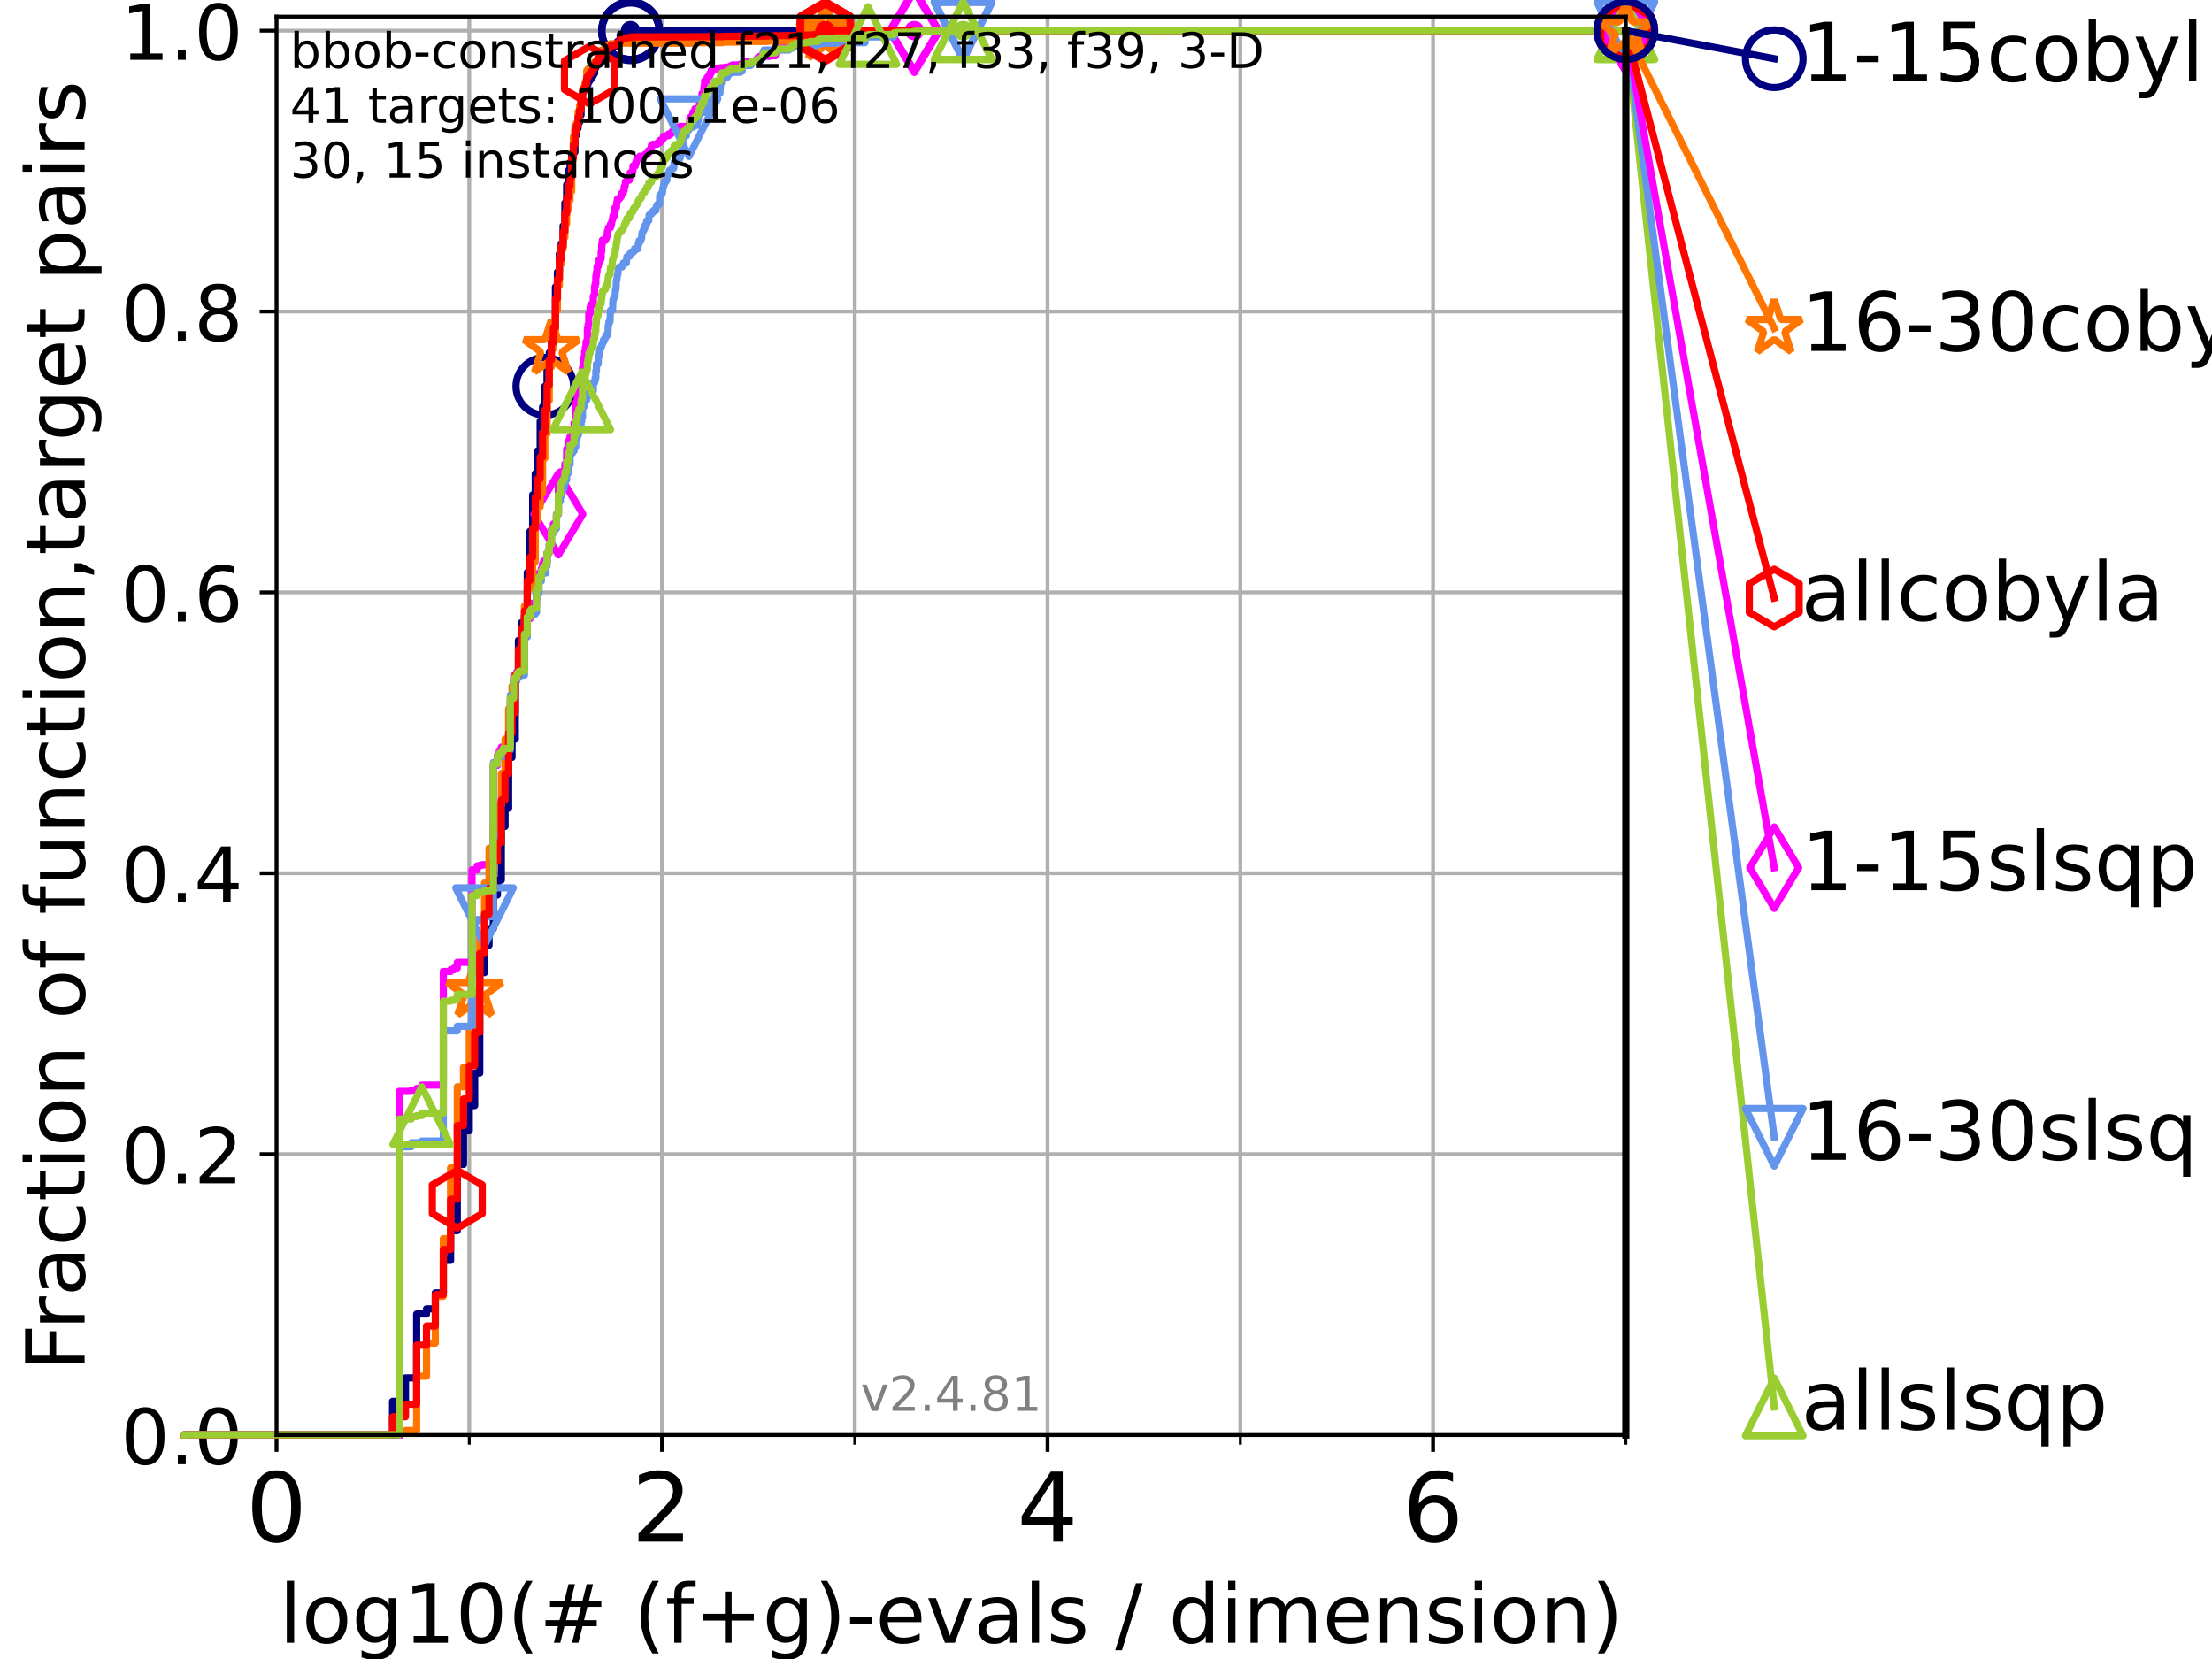 <?xml version="1.0" encoding="utf-8" standalone="no"?>
<!DOCTYPE svg PUBLIC "-//W3C//DTD SVG 1.1//EN"
  "http://www.w3.org/Graphics/SVG/1.1/DTD/svg11.dtd">
<!-- Created with matplotlib (https://matplotlib.org/) -->
<svg height="345.6pt" version="1.1" viewBox="0 0 460.8 345.6" width="460.8pt" xmlns="http://www.w3.org/2000/svg" xmlns:xlink="http://www.w3.org/1999/xlink">
 <defs>
  <style type="text/css">*{stroke-linecap:butt;stroke-linejoin:round;}</style>
 </defs>
 <g id="figure_1">
  <g id="patch_1">
   <path d="M 0 345.6 
L 460.8 345.6 
L 460.8 0 
L 0 0 
z
" style="fill:#ffffff;"/>
  </g>
  <g id="axes_1">
   <g id="patch_2">
    <path d="M 57.6 298.944 
L 338.688 298.944 
L 338.688 3.456 
L 57.6 3.456 
z
" style="fill:#ffffff;"/>
   </g>
   <g id="matplotlib.axis_1">
    <g id="xtick_1">
     <g id="line2d_1">
      <path clip-path="url(#pe5d2563a3d)" d="M 57.6 298.944 
L 57.6 3.456 
" style="fill:none;stroke:#b0b0b0;stroke-linecap:square;stroke-width:0.8;"/>
     </g>
     <g id="line2d_2">
      <defs>
       <path d="M 0 0 
L 0 3.5 
" id="m00f0af4b23" style="stroke:#000000;stroke-width:0.8;"/>
      </defs>
      <g>
       <use style="stroke:#000000;stroke-width:0.8;" x="57.6" xlink:href="#m00f0af4b23" y="298.944"/>
      </g>
     </g>
     <g id="text_1">
      <!-- 0 -->
      <g transform="translate(51.237 321.141)scale(0.2 -0.2)">
       <defs>
        <path d="M 31.781 66.406 
Q 24.172 66.406 20.328 58.906 
Q 16.5 51.422 16.5 36.375 
Q 16.5 21.391 20.328 13.891 
Q 24.172 6.391 31.781 6.391 
Q 39.453 6.391 43.281 13.891 
Q 47.125 21.391 47.125 36.375 
Q 47.125 51.422 43.281 58.906 
Q 39.453 66.406 31.781 66.406 
z
M 31.781 74.219 
Q 44.047 74.219 50.516 64.516 
Q 56.984 54.828 56.984 36.375 
Q 56.984 17.969 50.516 8.266 
Q 44.047 -1.422 31.781 -1.422 
Q 19.531 -1.422 13.062 8.266 
Q 6.594 17.969 6.594 36.375 
Q 6.594 54.828 13.062 64.516 
Q 19.531 74.219 31.781 74.219 
z
" id="DejaVuSans-48"/>
       </defs>
       <use xlink:href="#DejaVuSans-48"/>
      </g>
     </g>
    </g>
    <g id="xtick_2">
     <g id="line2d_3">
      <path clip-path="url(#pe5d2563a3d)" d="M 137.911 298.944 
L 137.911 3.456 
" style="fill:none;stroke:#b0b0b0;stroke-linecap:square;stroke-width:0.8;"/>
     </g>
     <g id="line2d_4">
      <g>
       <use style="stroke:#000000;stroke-width:0.8;" x="137.911" xlink:href="#m00f0af4b23" y="298.944"/>
      </g>
     </g>
     <g id="text_2">
      <!-- 2 -->
      <g transform="translate(131.548 321.141)scale(0.2 -0.2)">
       <defs>
        <path d="M 19.188 8.297 
L 53.609 8.297 
L 53.609 0 
L 7.328 0 
L 7.328 8.297 
Q 12.938 14.109 22.625 23.891 
Q 32.328 33.688 34.812 36.531 
Q 39.547 41.844 41.422 45.531 
Q 43.312 49.219 43.312 52.781 
Q 43.312 58.594 39.234 62.25 
Q 35.156 65.922 28.609 65.922 
Q 23.969 65.922 18.812 64.312 
Q 13.672 62.703 7.812 59.422 
L 7.812 69.391 
Q 13.766 71.781 18.938 73 
Q 24.125 74.219 28.422 74.219 
Q 39.75 74.219 46.484 68.547 
Q 53.219 62.891 53.219 53.422 
Q 53.219 48.922 51.531 44.891 
Q 49.859 40.875 45.406 35.406 
Q 44.188 33.984 37.641 27.219 
Q 31.109 20.453 19.188 8.297 
z
" id="DejaVuSans-50"/>
       </defs>
       <use xlink:href="#DejaVuSans-50"/>
      </g>
     </g>
    </g>
    <g id="xtick_3">
     <g id="line2d_5">
      <path clip-path="url(#pe5d2563a3d)" d="M 218.222 298.944 
L 218.222 3.456 
" style="fill:none;stroke:#b0b0b0;stroke-linecap:square;stroke-width:0.8;"/>
     </g>
     <g id="line2d_6">
      <g>
       <use style="stroke:#000000;stroke-width:0.8;" x="218.222" xlink:href="#m00f0af4b23" y="298.944"/>
      </g>
     </g>
     <g id="text_3">
      <!-- 4 -->
      <g transform="translate(211.859 321.141)scale(0.2 -0.2)">
       <defs>
        <path d="M 37.797 64.312 
L 12.891 25.391 
L 37.797 25.391 
z
M 35.203 72.906 
L 47.609 72.906 
L 47.609 25.391 
L 58.016 25.391 
L 58.016 17.188 
L 47.609 17.188 
L 47.609 0 
L 37.797 0 
L 37.797 17.188 
L 4.891 17.188 
L 4.891 26.703 
z
" id="DejaVuSans-52"/>
       </defs>
       <use xlink:href="#DejaVuSans-52"/>
      </g>
     </g>
    </g>
    <g id="xtick_4">
     <g id="line2d_7">
      <path clip-path="url(#pe5d2563a3d)" d="M 298.533 298.944 
L 298.533 3.456 
" style="fill:none;stroke:#b0b0b0;stroke-linecap:square;stroke-width:0.8;"/>
     </g>
     <g id="line2d_8">
      <g>
       <use style="stroke:#000000;stroke-width:0.8;" x="298.533" xlink:href="#m00f0af4b23" y="298.944"/>
      </g>
     </g>
     <g id="text_4">
      <!-- 6 -->
      <g transform="translate(292.17 321.141)scale(0.2 -0.2)">
       <defs>
        <path d="M 33.016 40.375 
Q 26.375 40.375 22.484 35.828 
Q 18.609 31.297 18.609 23.391 
Q 18.609 15.531 22.484 10.953 
Q 26.375 6.391 33.016 6.391 
Q 39.656 6.391 43.531 10.953 
Q 47.406 15.531 47.406 23.391 
Q 47.406 31.297 43.531 35.828 
Q 39.656 40.375 33.016 40.375 
z
M 52.594 71.297 
L 52.594 62.312 
Q 48.875 64.062 45.094 64.984 
Q 41.312 65.922 37.594 65.922 
Q 27.828 65.922 22.672 59.328 
Q 17.531 52.734 16.797 39.406 
Q 19.672 43.656 24.016 45.922 
Q 28.375 48.188 33.594 48.188 
Q 44.578 48.188 50.953 41.516 
Q 57.328 34.859 57.328 23.391 
Q 57.328 12.156 50.688 5.359 
Q 44.047 -1.422 33.016 -1.422 
Q 20.359 -1.422 13.672 8.266 
Q 6.984 17.969 6.984 36.375 
Q 6.984 53.656 15.188 63.938 
Q 23.391 74.219 37.203 74.219 
Q 40.922 74.219 44.703 73.484 
Q 48.484 72.75 52.594 71.297 
z
" id="DejaVuSans-54"/>
       </defs>
       <use xlink:href="#DejaVuSans-54"/>
      </g>
     </g>
    </g>
    <g id="xtick_5">
     <g id="line2d_9">
      <path clip-path="url(#pe5d2563a3d)" d="M 97.755 298.944 
L 97.755 3.456 
" style="fill:none;stroke:#b0b0b0;stroke-linecap:square;stroke-width:0.8;"/>
     </g>
     <g id="line2d_10">
      <defs>
       <path d="M 0 0 
L 0 2 
" id="macf913004e" style="stroke:#000000;stroke-width:0.6;"/>
      </defs>
      <g>
       <use style="stroke:#000000;stroke-width:0.6;" x="97.755" xlink:href="#macf913004e" y="298.944"/>
      </g>
     </g>
    </g>
    <g id="xtick_6">
     <g id="line2d_11">
      <path clip-path="url(#pe5d2563a3d)" d="M 178.066 298.944 
L 178.066 3.456 
" style="fill:none;stroke:#b0b0b0;stroke-linecap:square;stroke-width:0.8;"/>
     </g>
     <g id="line2d_12">
      <g>
       <use style="stroke:#000000;stroke-width:0.6;" x="178.066" xlink:href="#macf913004e" y="298.944"/>
      </g>
     </g>
    </g>
    <g id="xtick_7">
     <g id="line2d_13">
      <path clip-path="url(#pe5d2563a3d)" d="M 258.377 298.944 
L 258.377 3.456 
" style="fill:none;stroke:#b0b0b0;stroke-linecap:square;stroke-width:0.8;"/>
     </g>
     <g id="line2d_14">
      <g>
       <use style="stroke:#000000;stroke-width:0.6;" x="258.377" xlink:href="#macf913004e" y="298.944"/>
      </g>
     </g>
    </g>
    <g id="xtick_8">
     <g id="line2d_15">
      <path clip-path="url(#pe5d2563a3d)" d="M 338.688 298.944 
L 338.688 3.456 
" style="fill:none;stroke:#b0b0b0;stroke-linecap:square;stroke-width:0.8;"/>
     </g>
     <g id="line2d_16">
      <g>
       <use style="stroke:#000000;stroke-width:0.6;" x="338.688" xlink:href="#macf913004e" y="298.944"/>
      </g>
     </g>
    </g>
    <g id="text_5">
     <!-- log10(# (f+g)-evals / dimension) -->
     <g transform="translate(58.145 342.218)scale(0.17 -0.17)">
      <defs>
       <path d="M 9.422 75.984 
L 18.406 75.984 
L 18.406 0 
L 9.422 0 
z
" id="DejaVuSans-108"/>
       <path d="M 30.609 48.391 
Q 23.391 48.391 19.188 42.75 
Q 14.984 37.109 14.984 27.297 
Q 14.984 17.484 19.156 11.844 
Q 23.344 6.203 30.609 6.203 
Q 37.797 6.203 41.984 11.859 
Q 46.188 17.531 46.188 27.297 
Q 46.188 37.016 41.984 42.703 
Q 37.797 48.391 30.609 48.391 
z
M 30.609 56 
Q 42.328 56 49.016 48.375 
Q 55.719 40.766 55.719 27.297 
Q 55.719 13.875 49.016 6.219 
Q 42.328 -1.422 30.609 -1.422 
Q 18.844 -1.422 12.172 6.219 
Q 5.516 13.875 5.516 27.297 
Q 5.516 40.766 12.172 48.375 
Q 18.844 56 30.609 56 
z
" id="DejaVuSans-111"/>
       <path d="M 45.406 27.984 
Q 45.406 37.75 41.375 43.109 
Q 37.359 48.484 30.078 48.484 
Q 22.859 48.484 18.828 43.109 
Q 14.797 37.75 14.797 27.984 
Q 14.797 18.266 18.828 12.891 
Q 22.859 7.516 30.078 7.516 
Q 37.359 7.516 41.375 12.891 
Q 45.406 18.266 45.406 27.984 
z
M 54.391 6.781 
Q 54.391 -7.172 48.188 -13.984 
Q 42 -20.797 29.203 -20.797 
Q 24.469 -20.797 20.266 -20.094 
Q 16.062 -19.391 12.109 -17.922 
L 12.109 -9.188 
Q 16.062 -11.328 19.922 -12.344 
Q 23.781 -13.375 27.781 -13.375 
Q 36.625 -13.375 41.016 -8.766 
Q 45.406 -4.156 45.406 5.172 
L 45.406 9.625 
Q 42.625 4.781 38.281 2.391 
Q 33.938 0 27.875 0 
Q 17.828 0 11.672 7.656 
Q 5.516 15.328 5.516 27.984 
Q 5.516 40.672 11.672 48.328 
Q 17.828 56 27.875 56 
Q 33.938 56 38.281 53.609 
Q 42.625 51.219 45.406 46.391 
L 45.406 54.688 
L 54.391 54.688 
z
" id="DejaVuSans-103"/>
       <path d="M 12.406 8.297 
L 28.516 8.297 
L 28.516 63.922 
L 10.984 60.406 
L 10.984 69.391 
L 28.422 72.906 
L 38.281 72.906 
L 38.281 8.297 
L 54.391 8.297 
L 54.391 0 
L 12.406 0 
z
" id="DejaVuSans-49"/>
       <path d="M 31 75.875 
Q 24.469 64.656 21.281 53.656 
Q 18.109 42.672 18.109 31.391 
Q 18.109 20.125 21.312 9.062 
Q 24.516 -2 31 -13.188 
L 23.188 -13.188 
Q 15.875 -1.703 12.234 9.375 
Q 8.594 20.453 8.594 31.391 
Q 8.594 42.281 12.203 53.312 
Q 15.828 64.359 23.188 75.875 
z
" id="DejaVuSans-40"/>
       <path d="M 51.125 44 
L 36.922 44 
L 32.812 27.688 
L 47.125 27.688 
z
M 43.797 71.781 
L 38.719 51.516 
L 52.984 51.516 
L 58.109 71.781 
L 65.922 71.781 
L 60.891 51.516 
L 76.125 51.516 
L 76.125 44 
L 58.984 44 
L 54.984 27.688 
L 70.516 27.688 
L 70.516 20.219 
L 53.078 20.219 
L 48 0 
L 40.188 0 
L 45.219 20.219 
L 30.906 20.219 
L 25.875 0 
L 18.016 0 
L 23.094 20.219 
L 7.719 20.219 
L 7.719 27.688 
L 24.906 27.688 
L 29 44 
L 13.281 44 
L 13.281 51.516 
L 30.906 51.516 
L 35.891 71.781 
z
" id="DejaVuSans-35"/>
       <path id="DejaVuSans-32"/>
       <path d="M 37.109 75.984 
L 37.109 68.5 
L 28.516 68.5 
Q 23.688 68.5 21.797 66.547 
Q 19.922 64.594 19.922 59.516 
L 19.922 54.688 
L 34.719 54.688 
L 34.719 47.703 
L 19.922 47.703 
L 19.922 0 
L 10.891 0 
L 10.891 47.703 
L 2.297 47.703 
L 2.297 54.688 
L 10.891 54.688 
L 10.891 58.5 
Q 10.891 67.625 15.141 71.797 
Q 19.391 75.984 28.609 75.984 
z
" id="DejaVuSans-102"/>
       <path d="M 46 62.703 
L 46 35.5 
L 73.188 35.5 
L 73.188 27.203 
L 46 27.203 
L 46 0 
L 37.797 0 
L 37.797 27.203 
L 10.594 27.203 
L 10.594 35.5 
L 37.797 35.5 
L 37.797 62.703 
z
" id="DejaVuSans-43"/>
       <path d="M 8.016 75.875 
L 15.828 75.875 
Q 23.141 64.359 26.781 53.312 
Q 30.422 42.281 30.422 31.391 
Q 30.422 20.453 26.781 9.375 
Q 23.141 -1.703 15.828 -13.188 
L 8.016 -13.188 
Q 14.5 -2 17.703 9.062 
Q 20.906 20.125 20.906 31.391 
Q 20.906 42.672 17.703 53.656 
Q 14.5 64.656 8.016 75.875 
z
" id="DejaVuSans-41"/>
       <path d="M 4.891 31.391 
L 31.203 31.391 
L 31.203 23.391 
L 4.891 23.391 
z
" id="DejaVuSans-45"/>
       <path d="M 56.203 29.594 
L 56.203 25.203 
L 14.891 25.203 
Q 15.484 15.922 20.484 11.062 
Q 25.484 6.203 34.422 6.203 
Q 39.594 6.203 44.453 7.469 
Q 49.312 8.734 54.109 11.281 
L 54.109 2.781 
Q 49.266 0.734 44.188 -0.344 
Q 39.109 -1.422 33.891 -1.422 
Q 20.797 -1.422 13.156 6.188 
Q 5.516 13.812 5.516 26.812 
Q 5.516 40.234 12.766 48.109 
Q 20.016 56 32.328 56 
Q 43.359 56 49.781 48.891 
Q 56.203 41.797 56.203 29.594 
z
M 47.219 32.234 
Q 47.125 39.594 43.094 43.984 
Q 39.062 48.391 32.422 48.391 
Q 24.906 48.391 20.391 44.141 
Q 15.875 39.891 15.188 32.172 
z
" id="DejaVuSans-101"/>
       <path d="M 2.984 54.688 
L 12.5 54.688 
L 29.594 8.797 
L 46.688 54.688 
L 56.203 54.688 
L 35.688 0 
L 23.484 0 
z
" id="DejaVuSans-118"/>
       <path d="M 34.281 27.484 
Q 23.391 27.484 19.188 25 
Q 14.984 22.516 14.984 16.5 
Q 14.984 11.719 18.141 8.906 
Q 21.297 6.109 26.703 6.109 
Q 34.188 6.109 38.703 11.406 
Q 43.219 16.703 43.219 25.484 
L 43.219 27.484 
z
M 52.203 31.203 
L 52.203 0 
L 43.219 0 
L 43.219 8.297 
Q 40.141 3.328 35.547 0.953 
Q 30.953 -1.422 24.312 -1.422 
Q 15.922 -1.422 10.953 3.297 
Q 6 8.016 6 15.922 
Q 6 25.141 12.172 29.828 
Q 18.359 34.516 30.609 34.516 
L 43.219 34.516 
L 43.219 35.406 
Q 43.219 41.609 39.141 45 
Q 35.062 48.391 27.688 48.391 
Q 23 48.391 18.547 47.266 
Q 14.109 46.141 10.016 43.891 
L 10.016 52.203 
Q 14.938 54.109 19.578 55.047 
Q 24.219 56 28.609 56 
Q 40.484 56 46.344 49.844 
Q 52.203 43.703 52.203 31.203 
z
" id="DejaVuSans-97"/>
       <path d="M 44.281 53.078 
L 44.281 44.578 
Q 40.484 46.531 36.375 47.5 
Q 32.281 48.484 27.875 48.484 
Q 21.188 48.484 17.844 46.438 
Q 14.5 44.391 14.5 40.281 
Q 14.5 37.156 16.891 35.375 
Q 19.281 33.594 26.516 31.984 
L 29.594 31.297 
Q 39.156 29.25 43.188 25.516 
Q 47.219 21.781 47.219 15.094 
Q 47.219 7.469 41.188 3.016 
Q 35.156 -1.422 24.609 -1.422 
Q 20.219 -1.422 15.453 -0.562 
Q 10.688 0.297 5.422 2 
L 5.422 11.281 
Q 10.406 8.688 15.234 7.391 
Q 20.062 6.109 24.812 6.109 
Q 31.156 6.109 34.562 8.281 
Q 37.984 10.453 37.984 14.406 
Q 37.984 18.062 35.516 20.016 
Q 33.062 21.969 24.703 23.781 
L 21.578 24.516 
Q 13.234 26.266 9.516 29.906 
Q 5.812 33.547 5.812 39.891 
Q 5.812 47.609 11.281 51.797 
Q 16.75 56 26.812 56 
Q 31.781 56 36.172 55.266 
Q 40.578 54.547 44.281 53.078 
z
" id="DejaVuSans-115"/>
       <path d="M 25.391 72.906 
L 33.688 72.906 
L 8.297 -9.281 
L 0 -9.281 
z
" id="DejaVuSans-47"/>
       <path d="M 45.406 46.391 
L 45.406 75.984 
L 54.391 75.984 
L 54.391 0 
L 45.406 0 
L 45.406 8.203 
Q 42.578 3.328 38.25 0.953 
Q 33.938 -1.422 27.875 -1.422 
Q 17.969 -1.422 11.734 6.484 
Q 5.516 14.406 5.516 27.297 
Q 5.516 40.188 11.734 48.094 
Q 17.969 56 27.875 56 
Q 33.938 56 38.25 53.625 
Q 42.578 51.266 45.406 46.391 
z
M 14.797 27.297 
Q 14.797 17.391 18.875 11.75 
Q 22.953 6.109 30.078 6.109 
Q 37.203 6.109 41.297 11.75 
Q 45.406 17.391 45.406 27.297 
Q 45.406 37.203 41.297 42.844 
Q 37.203 48.484 30.078 48.484 
Q 22.953 48.484 18.875 42.844 
Q 14.797 37.203 14.797 27.297 
z
" id="DejaVuSans-100"/>
       <path d="M 9.422 54.688 
L 18.406 54.688 
L 18.406 0 
L 9.422 0 
z
M 9.422 75.984 
L 18.406 75.984 
L 18.406 64.594 
L 9.422 64.594 
z
" id="DejaVuSans-105"/>
       <path d="M 52 44.188 
Q 55.375 50.25 60.062 53.125 
Q 64.75 56 71.094 56 
Q 79.641 56 84.281 50.016 
Q 88.922 44.047 88.922 33.016 
L 88.922 0 
L 79.891 0 
L 79.891 32.719 
Q 79.891 40.578 77.094 44.375 
Q 74.312 48.188 68.609 48.188 
Q 61.625 48.188 57.562 43.547 
Q 53.516 38.922 53.516 30.906 
L 53.516 0 
L 44.484 0 
L 44.484 32.719 
Q 44.484 40.625 41.703 44.406 
Q 38.922 48.188 33.109 48.188 
Q 26.219 48.188 22.156 43.531 
Q 18.109 38.875 18.109 30.906 
L 18.109 0 
L 9.078 0 
L 9.078 54.688 
L 18.109 54.688 
L 18.109 46.188 
Q 21.188 51.219 25.484 53.609 
Q 29.781 56 35.688 56 
Q 41.656 56 45.828 52.969 
Q 50 49.953 52 44.188 
z
" id="DejaVuSans-109"/>
       <path d="M 54.891 33.016 
L 54.891 0 
L 45.906 0 
L 45.906 32.719 
Q 45.906 40.484 42.875 44.328 
Q 39.844 48.188 33.797 48.188 
Q 26.516 48.188 22.312 43.547 
Q 18.109 38.922 18.109 30.906 
L 18.109 0 
L 9.078 0 
L 9.078 54.688 
L 18.109 54.688 
L 18.109 46.188 
Q 21.344 51.125 25.703 53.562 
Q 30.078 56 35.797 56 
Q 45.219 56 50.047 50.172 
Q 54.891 44.344 54.891 33.016 
z
" id="DejaVuSans-110"/>
      </defs>
      <use xlink:href="#DejaVuSans-108"/>
      <use x="27.783" xlink:href="#DejaVuSans-111"/>
      <use x="88.965" xlink:href="#DejaVuSans-103"/>
      <use x="152.441" xlink:href="#DejaVuSans-49"/>
      <use x="216.064" xlink:href="#DejaVuSans-48"/>
      <use x="279.688" xlink:href="#DejaVuSans-40"/>
      <use x="318.701" xlink:href="#DejaVuSans-35"/>
      <use x="402.49" xlink:href="#DejaVuSans-32"/>
      <use x="434.277" xlink:href="#DejaVuSans-40"/>
      <use x="473.291" xlink:href="#DejaVuSans-102"/>
      <use x="508.496" xlink:href="#DejaVuSans-43"/>
      <use x="592.285" xlink:href="#DejaVuSans-103"/>
      <use x="655.762" xlink:href="#DejaVuSans-41"/>
      <use x="694.775" xlink:href="#DejaVuSans-45"/>
      <use x="730.859" xlink:href="#DejaVuSans-101"/>
      <use x="792.383" xlink:href="#DejaVuSans-118"/>
      <use x="851.562" xlink:href="#DejaVuSans-97"/>
      <use x="912.842" xlink:href="#DejaVuSans-108"/>
      <use x="940.625" xlink:href="#DejaVuSans-115"/>
      <use x="992.725" xlink:href="#DejaVuSans-32"/>
      <use x="1024.512" xlink:href="#DejaVuSans-47"/>
      <use x="1058.203" xlink:href="#DejaVuSans-32"/>
      <use x="1089.99" xlink:href="#DejaVuSans-100"/>
      <use x="1153.467" xlink:href="#DejaVuSans-105"/>
      <use x="1181.25" xlink:href="#DejaVuSans-109"/>
      <use x="1278.662" xlink:href="#DejaVuSans-101"/>
      <use x="1340.186" xlink:href="#DejaVuSans-110"/>
      <use x="1403.564" xlink:href="#DejaVuSans-115"/>
      <use x="1455.664" xlink:href="#DejaVuSans-105"/>
      <use x="1483.447" xlink:href="#DejaVuSans-111"/>
      <use x="1544.629" xlink:href="#DejaVuSans-110"/>
      <use x="1608.008" xlink:href="#DejaVuSans-41"/>
     </g>
    </g>
   </g>
   <g id="matplotlib.axis_2">
    <g id="ytick_1">
     <g id="line2d_17">
      <path clip-path="url(#pe5d2563a3d)" d="M 57.6 298.944 
L 338.688 298.944 
" style="fill:none;stroke:#b0b0b0;stroke-linecap:square;stroke-width:0.8;"/>
     </g>
     <g id="line2d_18">
      <defs>
       <path d="M 0 0 
L -3.5 0 
" id="m73bc95ca43" style="stroke:#000000;stroke-width:0.8;"/>
      </defs>
      <g>
       <use style="stroke:#000000;stroke-width:0.8;" x="57.6" xlink:href="#m73bc95ca43" y="298.944"/>
      </g>
     </g>
     <g id="text_6">
      <!-- 0.0 -->
      <g transform="translate(25.155 305.023)scale(0.16 -0.16)">
       <defs>
        <path d="M 10.688 12.406 
L 21 12.406 
L 21 0 
L 10.688 0 
z
" id="DejaVuSans-46"/>
       </defs>
       <use xlink:href="#DejaVuSans-48"/>
       <use x="63.623" xlink:href="#DejaVuSans-46"/>
       <use x="95.41" xlink:href="#DejaVuSans-48"/>
      </g>
     </g>
    </g>
    <g id="ytick_2">
     <g id="line2d_19">
      <path clip-path="url(#pe5d2563a3d)" d="M 57.6 240.432 
L 338.688 240.432 
" style="fill:none;stroke:#b0b0b0;stroke-linecap:square;stroke-width:0.8;"/>
     </g>
     <g id="line2d_20">
      <g>
       <use style="stroke:#000000;stroke-width:0.8;" x="57.6" xlink:href="#m73bc95ca43" y="240.432"/>
      </g>
     </g>
     <g id="text_7">
      <!-- 0.2 -->
      <g transform="translate(25.155 246.51)scale(0.16 -0.16)">
       <use xlink:href="#DejaVuSans-48"/>
       <use x="63.623" xlink:href="#DejaVuSans-46"/>
       <use x="95.41" xlink:href="#DejaVuSans-50"/>
      </g>
     </g>
    </g>
    <g id="ytick_3">
     <g id="line2d_21">
      <path clip-path="url(#pe5d2563a3d)" d="M 57.6 181.919 
L 338.688 181.919 
" style="fill:none;stroke:#b0b0b0;stroke-linecap:square;stroke-width:0.8;"/>
     </g>
     <g id="line2d_22">
      <g>
       <use style="stroke:#000000;stroke-width:0.8;" x="57.6" xlink:href="#m73bc95ca43" y="181.919"/>
      </g>
     </g>
     <g id="text_8">
      <!-- 0.4 -->
      <g transform="translate(25.155 187.998)scale(0.16 -0.16)">
       <use xlink:href="#DejaVuSans-48"/>
       <use x="63.623" xlink:href="#DejaVuSans-46"/>
       <use x="95.41" xlink:href="#DejaVuSans-52"/>
      </g>
     </g>
    </g>
    <g id="ytick_4">
     <g id="line2d_23">
      <path clip-path="url(#pe5d2563a3d)" d="M 57.6 123.407 
L 338.688 123.407 
" style="fill:none;stroke:#b0b0b0;stroke-linecap:square;stroke-width:0.8;"/>
     </g>
     <g id="line2d_24">
      <g>
       <use style="stroke:#000000;stroke-width:0.8;" x="57.6" xlink:href="#m73bc95ca43" y="123.407"/>
      </g>
     </g>
     <g id="text_9">
      <!-- 0.6 -->
      <g transform="translate(25.155 129.485)scale(0.16 -0.16)">
       <use xlink:href="#DejaVuSans-48"/>
       <use x="63.623" xlink:href="#DejaVuSans-46"/>
       <use x="95.41" xlink:href="#DejaVuSans-54"/>
      </g>
     </g>
    </g>
    <g id="ytick_5">
     <g id="line2d_25">
      <path clip-path="url(#pe5d2563a3d)" d="M 57.6 64.894 
L 338.688 64.894 
" style="fill:none;stroke:#b0b0b0;stroke-linecap:square;stroke-width:0.8;"/>
     </g>
     <g id="line2d_26">
      <g>
       <use style="stroke:#000000;stroke-width:0.8;" x="57.6" xlink:href="#m73bc95ca43" y="64.894"/>
      </g>
     </g>
     <g id="text_10">
      <!-- 0.8 -->
      <g transform="translate(25.155 70.973)scale(0.16 -0.16)">
       <defs>
        <path d="M 31.781 34.625 
Q 24.75 34.625 20.719 30.859 
Q 16.703 27.094 16.703 20.516 
Q 16.703 13.922 20.719 10.156 
Q 24.75 6.391 31.781 6.391 
Q 38.812 6.391 42.859 10.172 
Q 46.922 13.969 46.922 20.516 
Q 46.922 27.094 42.891 30.859 
Q 38.875 34.625 31.781 34.625 
z
M 21.922 38.812 
Q 15.578 40.375 12.031 44.719 
Q 8.5 49.078 8.5 55.328 
Q 8.5 64.062 14.719 69.141 
Q 20.953 74.219 31.781 74.219 
Q 42.672 74.219 48.875 69.141 
Q 55.078 64.062 55.078 55.328 
Q 55.078 49.078 51.531 44.719 
Q 48 40.375 41.703 38.812 
Q 48.828 37.156 52.797 32.312 
Q 56.781 27.484 56.781 20.516 
Q 56.781 9.906 50.312 4.234 
Q 43.844 -1.422 31.781 -1.422 
Q 19.734 -1.422 13.25 4.234 
Q 6.781 9.906 6.781 20.516 
Q 6.781 27.484 10.781 32.312 
Q 14.797 37.156 21.922 38.812 
z
M 18.312 54.391 
Q 18.312 48.734 21.844 45.562 
Q 25.391 42.391 31.781 42.391 
Q 38.141 42.391 41.719 45.562 
Q 45.312 48.734 45.312 54.391 
Q 45.312 60.062 41.719 63.234 
Q 38.141 66.406 31.781 66.406 
Q 25.391 66.406 21.844 63.234 
Q 18.312 60.062 18.312 54.391 
z
" id="DejaVuSans-56"/>
       </defs>
       <use xlink:href="#DejaVuSans-48"/>
       <use x="63.623" xlink:href="#DejaVuSans-46"/>
       <use x="95.41" xlink:href="#DejaVuSans-56"/>
      </g>
     </g>
    </g>
    <g id="ytick_6">
     <g id="line2d_27">
      <path clip-path="url(#pe5d2563a3d)" d="M 57.6 6.382 
L 338.688 6.382 
" style="fill:none;stroke:#b0b0b0;stroke-linecap:square;stroke-width:0.8;"/>
     </g>
     <g id="line2d_28">
      <g>
       <use style="stroke:#000000;stroke-width:0.8;" x="57.6" xlink:href="#m73bc95ca43" y="6.382"/>
      </g>
     </g>
     <g id="text_11">
      <!-- 1.0 -->
      <g transform="translate(25.155 12.46)scale(0.16 -0.16)">
       <use xlink:href="#DejaVuSans-49"/>
       <use x="63.623" xlink:href="#DejaVuSans-46"/>
       <use x="95.41" xlink:href="#DejaVuSans-48"/>
      </g>
     </g>
    </g>
    <g id="text_12">
     <!-- Fraction of function,target pairs -->
     <g transform="translate(17.62 285.585)rotate(-90)scale(0.17 -0.17)">
      <defs>
       <path d="M 9.812 72.906 
L 51.703 72.906 
L 51.703 64.594 
L 19.672 64.594 
L 19.672 43.109 
L 48.578 43.109 
L 48.578 34.812 
L 19.672 34.812 
L 19.672 0 
L 9.812 0 
z
" id="DejaVuSans-70"/>
       <path d="M 41.109 46.297 
Q 39.594 47.172 37.812 47.578 
Q 36.031 48 33.891 48 
Q 26.266 48 22.188 43.047 
Q 18.109 38.094 18.109 28.812 
L 18.109 0 
L 9.078 0 
L 9.078 54.688 
L 18.109 54.688 
L 18.109 46.188 
Q 20.953 51.172 25.484 53.578 
Q 30.031 56 36.531 56 
Q 37.453 56 38.578 55.875 
Q 39.703 55.766 41.062 55.516 
z
" id="DejaVuSans-114"/>
       <path d="M 48.781 52.594 
L 48.781 44.188 
Q 44.969 46.297 41.141 47.344 
Q 37.312 48.391 33.406 48.391 
Q 24.656 48.391 19.812 42.844 
Q 14.984 37.312 14.984 27.297 
Q 14.984 17.281 19.812 11.734 
Q 24.656 6.203 33.406 6.203 
Q 37.312 6.203 41.141 7.25 
Q 44.969 8.297 48.781 10.406 
L 48.781 2.094 
Q 45.016 0.344 40.984 -0.531 
Q 36.969 -1.422 32.422 -1.422 
Q 20.062 -1.422 12.781 6.344 
Q 5.516 14.109 5.516 27.297 
Q 5.516 40.672 12.859 48.328 
Q 20.219 56 33.016 56 
Q 37.156 56 41.109 55.141 
Q 45.062 54.297 48.781 52.594 
z
" id="DejaVuSans-99"/>
       <path d="M 18.312 70.219 
L 18.312 54.688 
L 36.812 54.688 
L 36.812 47.703 
L 18.312 47.703 
L 18.312 18.016 
Q 18.312 11.328 20.141 9.422 
Q 21.969 7.516 27.594 7.516 
L 36.812 7.516 
L 36.812 0 
L 27.594 0 
Q 17.188 0 13.234 3.875 
Q 9.281 7.766 9.281 18.016 
L 9.281 47.703 
L 2.688 47.703 
L 2.688 54.688 
L 9.281 54.688 
L 9.281 70.219 
z
" id="DejaVuSans-116"/>
       <path d="M 8.5 21.578 
L 8.5 54.688 
L 17.484 54.688 
L 17.484 21.922 
Q 17.484 14.156 20.5 10.266 
Q 23.531 6.391 29.594 6.391 
Q 36.859 6.391 41.078 11.031 
Q 45.312 15.672 45.312 23.688 
L 45.312 54.688 
L 54.297 54.688 
L 54.297 0 
L 45.312 0 
L 45.312 8.406 
Q 42.047 3.422 37.719 1 
Q 33.406 -1.422 27.688 -1.422 
Q 18.266 -1.422 13.375 4.438 
Q 8.5 10.297 8.5 21.578 
z
M 31.109 56 
z
" id="DejaVuSans-117"/>
       <path d="M 11.719 12.406 
L 22.016 12.406 
L 22.016 4 
L 14.016 -11.625 
L 7.719 -11.625 
L 11.719 4 
z
" id="DejaVuSans-44"/>
       <path d="M 18.109 8.203 
L 18.109 -20.797 
L 9.078 -20.797 
L 9.078 54.688 
L 18.109 54.688 
L 18.109 46.391 
Q 20.953 51.266 25.266 53.625 
Q 29.594 56 35.594 56 
Q 45.562 56 51.781 48.094 
Q 58.016 40.188 58.016 27.297 
Q 58.016 14.406 51.781 6.484 
Q 45.562 -1.422 35.594 -1.422 
Q 29.594 -1.422 25.266 0.953 
Q 20.953 3.328 18.109 8.203 
z
M 48.688 27.297 
Q 48.688 37.203 44.609 42.844 
Q 40.531 48.484 33.406 48.484 
Q 26.266 48.484 22.188 42.844 
Q 18.109 37.203 18.109 27.297 
Q 18.109 17.391 22.188 11.75 
Q 26.266 6.109 33.406 6.109 
Q 40.531 6.109 44.609 11.75 
Q 48.688 17.391 48.688 27.297 
z
" id="DejaVuSans-112"/>
      </defs>
      <use xlink:href="#DejaVuSans-70"/>
      <use x="50.27" xlink:href="#DejaVuSans-114"/>
      <use x="91.383" xlink:href="#DejaVuSans-97"/>
      <use x="152.662" xlink:href="#DejaVuSans-99"/>
      <use x="207.643" xlink:href="#DejaVuSans-116"/>
      <use x="246.852" xlink:href="#DejaVuSans-105"/>
      <use x="274.635" xlink:href="#DejaVuSans-111"/>
      <use x="335.816" xlink:href="#DejaVuSans-110"/>
      <use x="399.195" xlink:href="#DejaVuSans-32"/>
      <use x="430.982" xlink:href="#DejaVuSans-111"/>
      <use x="492.164" xlink:href="#DejaVuSans-102"/>
      <use x="527.369" xlink:href="#DejaVuSans-32"/>
      <use x="559.156" xlink:href="#DejaVuSans-102"/>
      <use x="594.361" xlink:href="#DejaVuSans-117"/>
      <use x="657.74" xlink:href="#DejaVuSans-110"/>
      <use x="721.119" xlink:href="#DejaVuSans-99"/>
      <use x="776.1" xlink:href="#DejaVuSans-116"/>
      <use x="815.309" xlink:href="#DejaVuSans-105"/>
      <use x="843.092" xlink:href="#DejaVuSans-111"/>
      <use x="904.273" xlink:href="#DejaVuSans-110"/>
      <use x="967.652" xlink:href="#DejaVuSans-44"/>
      <use x="999.439" xlink:href="#DejaVuSans-116"/>
      <use x="1038.648" xlink:href="#DejaVuSans-97"/>
      <use x="1099.928" xlink:href="#DejaVuSans-114"/>
      <use x="1139.291" xlink:href="#DejaVuSans-103"/>
      <use x="1202.768" xlink:href="#DejaVuSans-101"/>
      <use x="1264.291" xlink:href="#DejaVuSans-116"/>
      <use x="1303.5" xlink:href="#DejaVuSans-32"/>
      <use x="1335.287" xlink:href="#DejaVuSans-112"/>
      <use x="1398.764" xlink:href="#DejaVuSans-97"/>
      <use x="1460.043" xlink:href="#DejaVuSans-105"/>
      <use x="1487.826" xlink:href="#DejaVuSans-114"/>
      <use x="1528.939" xlink:href="#DejaVuSans-115"/>
     </g>
    </g>
   </g>
   <g id="line2d_29">
    <defs>
     <path d="M 0 1.5 
C 0.398 1.5 0.779 1.342 1.061 1.061 
C 1.342 0.779 1.5 0.398 1.5 0 
C 1.5 -0.398 1.342 -0.779 1.061 -1.061 
C 0.779 -1.342 0.398 -1.5 0 -1.5 
C -0.398 -1.5 -0.779 -1.342 -1.061 -1.061 
C -1.342 -0.779 -1.5 -0.398 -1.5 0 
C -1.5 0.398 -1.342 0.779 -1.061 1.061 
C -0.779 1.342 -0.398 1.5 0 1.5 
z
" id="m475c71c1ef" style="stroke:#000080;"/>
    </defs>
    <g>
     <use style="fill:#000080;stroke:#000080;" x="131.355" xlink:href="#m475c71c1ef" y="6.382"/>
     <use style="fill:#000080;stroke:#000080;" x="131.355" xlink:href="#m475c71c1ef" y="6.382"/>
    </g>
   </g>
   <g id="line2d_30">
    <path d="M 81.776 298.944 
L 81.776 291.927 
L 84.464 291.927 
L 84.464 287.051 
L 86.793 287.051 
L 86.793 273.731 
L 88.847 273.731 
L 88.847 272.661 
L 90.684 272.661 
L 90.684 269.331 
L 92.347 269.331 
L 92.347 262.552 
L 93.864 262.552 
L 93.864 256.368 
L 95.26 256.368 
L 95.26 242.572 
L 96.552 242.572 
L 96.552 235.555 
L 97.755 235.555 
L 97.755 230.323 
L 98.881 230.323 
L 98.881 223.544 
L 99.938 223.544 
L 99.938 202.612 
L 100.935 202.612 
L 100.935 196.904 
L 101.878 196.904 
L 101.878 193.455 
L 102.772 193.455 
L 102.772 186.438 
L 103.623 186.438 
L 103.623 183.346 
L 104.435 183.346 
L 104.435 172.167 
L 105.21 172.167 
L 105.21 168.361 
L 105.952 168.361 
L 105.952 157.777 
L 106.664 157.777 
L 106.664 153.971 
L 107.348 153.971 
L 107.348 140.532 
L 108.006 140.532 
L 108.006 133.397 
L 108.64 133.397 
L 108.64 129.71 
L 109.252 129.71 
L 109.252 128.283 
L 109.843 128.283 
L 109.843 119.244 
L 110.415 119.244 
L 110.415 110.681 
L 110.969 110.681 
L 110.969 103.07 
L 111.506 103.07 
L 111.506 98.67 
L 112.026 98.67 
L 112.026 93.912 
L 112.532 93.912 
L 112.532 87.728 
L 113.023 87.728 
L 113.023 84.755 
L 113.501 84.755 
L 113.501 80.474 
L 113.966 80.474 
L 113.966 77.025 
L 114.419 77.025 
L 114.419 73.457 
L 114.86 73.457 
L 114.86 70.127 
L 115.291 70.127 
L 115.291 67.154 
L 115.711 67.154 
L 115.711 59.78 
L 116.122 59.78 
L 116.122 56.688 
L 116.523 56.688 
L 116.523 52.882 
L 116.914 52.882 
L 116.914 50.742 
L 117.298 50.742 
L 117.298 47.055 
L 117.673 47.055 
L 117.673 42.298 
L 118.04 42.298 
L 118.04 38.492 
L 118.4 38.492 
L 118.4 35.519 
L 118.752 35.519 
L 118.752 33.854 
L 119.097 33.854 
L 119.097 32.427 
L 119.436 32.427 
L 119.436 31.713 
L 119.768 31.713 
L 119.768 28.145 
L 120.094 28.145 
L 120.094 26.718 
L 120.414 26.718 
L 120.414 25.529 
L 120.728 25.529 
L 120.728 23.983 
L 121.037 23.983 
L 121.037 19.939 
L 121.34 19.939 
L 121.34 19.107 
L 121.638 19.107 
L 121.638 18.631 
L 121.931 18.631 
L 121.931 18.037 
L 122.22 18.037 
L 122.22 17.561 
L 122.503 17.561 
L 122.503 16.966 
L 122.782 16.966 
L 122.782 16.609 
L 123.057 16.609 
L 123.057 16.253 
L 123.327 16.253 
L 123.327 15.777 
L 123.594 15.777 
L 123.594 15.301 
L 123.856 15.301 
L 123.856 14.112 
L 124.114 14.112 
L 124.114 13.279 
L 124.369 13.279 
L 124.369 13.042 
L 124.62 13.042 
L 124.62 12.923 
L 124.867 12.923 
L 124.867 12.566 
L 125.111 12.566 
L 125.111 12.447 
L 125.589 12.447 
L 125.589 12.09 
L 125.823 12.09 
L 125.823 11.614 
L 126.054 11.614 
L 126.054 11.377 
L 126.282 11.377 
L 126.282 11.02 
L 126.729 11.02 
L 126.729 10.663 
L 127.165 10.663 
L 127.165 9.949 
L 127.59 9.949 
L 127.59 9.712 
L 128.21 9.712 
L 128.21 9.474 
L 128.411 9.474 
L 128.411 9.117 
L 128.611 9.117 
L 128.611 8.641 
L 128.808 8.641 
L 128.808 8.522 
L 129.002 8.522 
L 129.002 8.403 
L 129.195 8.403 
L 129.195 7.214 
L 129.386 7.214 
L 129.386 7.095 
L 130.309 7.095 
L 130.309 6.857 
L 130.488 6.857 
L 130.488 6.619 
L 131.355 6.619 
L 131.355 6.382 
L 338.688 6.382 
L 338.688 6.382 
" style="fill:none;stroke:#000080;stroke-linecap:square;stroke-width:1.5;"/>
   </g>
   <g id="line2d_31">
    <defs>
     <path d="M 0 6 
C 1.591 6 3.117 5.368 4.243 4.243 
C 5.368 3.117 6 1.591 6 0 
C 6 -1.591 5.368 -3.117 4.243 -4.243 
C 3.117 -5.368 1.591 -6 0 -6 
C -1.591 -6 -3.117 -5.368 -4.243 -4.243 
C -5.368 -3.117 -6 -1.591 -6 0 
C -6 1.591 -5.368 3.117 -4.243 4.243 
C -3.117 5.368 -1.591 6 0 6 
z
" id="m1a8346fe40" style="stroke:#000080;stroke-width:1.5;"/>
    </defs>
    <g>
     <use style="fill-opacity:0;stroke:#000080;stroke-width:1.5;" x="113.501" xlink:href="#m1a8346fe40" y="80.474"/>
     <use style="fill-opacity:0;stroke:#000080;stroke-width:1.5;" x="131.355" xlink:href="#m1a8346fe40" y="6.619"/>
     <use style="fill-opacity:0;stroke:#000080;stroke-width:1.5;" x="131.355" xlink:href="#m1a8346fe40" y="6.382"/>
     <use style="fill-opacity:0;stroke:#000080;stroke-width:1.5;" x="131.355" xlink:href="#m1a8346fe40" y="6.382"/>
     <use style="fill-opacity:0;stroke:#000080;stroke-width:1.5;" x="338.688" xlink:href="#m1a8346fe40" y="6.382"/>
    </g>
   </g>
   <g id="line2d_32">
    <path style="fill:none;stroke:#000080;stroke-linecap:square;stroke-width:1.5;"/>
    <g/>
   </g>
   <g id="line2d_33">
    <defs>
     <path d="M 0 1.5 
C 0.398 1.5 0.779 1.342 1.061 1.061 
C 1.342 0.779 1.5 0.398 1.5 0 
C 1.5 -0.398 1.342 -0.779 1.061 -1.061 
C 0.779 -1.342 0.398 -1.5 0 -1.5 
C -0.398 -1.5 -0.779 -1.342 -1.061 -1.061 
C -1.342 -0.779 -1.5 -0.398 -1.5 0 
C -1.5 0.398 -1.342 0.779 -1.061 1.061 
C -0.779 1.342 -0.398 1.5 0 1.5 
z
" id="mca17c6aba4" style="stroke:#ff00ff;"/>
    </defs>
    <g>
     <use style="fill:#ff00ff;stroke:#ff00ff;" x="190.468" xlink:href="#mca17c6aba4" y="6.382"/>
     <use style="fill:#ff00ff;stroke:#ff00ff;" x="190.468" xlink:href="#mca17c6aba4" y="6.382"/>
    </g>
   </g>
   <g id="line2d_34">
    <path d="M 83.172 298.944 
L 83.172 227.349 
L 85.667 227.349 
L 85.667 227.112 
L 86.793 227.112 
L 86.793 226.755 
L 87.85 226.755 
L 87.85 226.041 
L 92.347 226.041 
L 92.347 202.375 
L 93.864 202.375 
L 93.864 202.018 
L 94.576 202.018 
L 94.576 201.661 
L 95.26 201.661 
L 95.26 200.472 
L 98.327 200.472 
L 98.327 181.205 
L 99.418 181.205 
L 99.418 180.373 
L 99.938 180.373 
L 99.938 180.254 
L 100.444 180.254 
L 100.444 180.135 
L 102.772 180.135 
L 102.772 159.442 
L 103.623 159.442 
L 103.623 157.301 
L 104.034 157.301 
L 104.034 156.35 
L 104.435 156.35 
L 104.435 155.636 
L 106.312 155.636 
L 106.312 146.122 
L 107.009 146.122 
L 107.009 140.77 
L 107.68 140.77 
L 107.68 139.938 
L 108.006 139.938 
L 108.006 138.986 
L 109.252 138.986 
L 109.252 131.494 
L 109.843 131.494 
L 109.843 128.877 
L 110.415 128.877 
L 110.415 126.38 
L 110.694 126.38 
L 110.694 125.785 
L 110.969 125.785 
L 110.969 125.666 
L 111.768 125.666 
L 111.768 121.385 
L 112.281 121.385 
L 112.281 119.363 
L 112.779 119.363 
L 112.779 118.412 
L 113.023 118.412 
L 113.023 117.46 
L 113.264 117.46 
L 113.264 116.866 
L 113.966 116.866 
L 113.966 115.201 
L 114.419 115.201 
L 114.419 113.536 
L 114.86 113.536 
L 114.86 110.325 
L 115.291 110.325 
L 115.291 109.135 
L 115.918 109.135 
L 115.918 107.113 
L 116.323 107.113 
L 116.323 101.405 
L 116.72 101.405 
L 116.72 98.313 
L 117.486 98.313 
L 117.486 98.194 
L 117.673 98.194 
L 117.673 96.648 
L 118.04 96.648 
L 118.04 93.556 
L 118.4 93.556 
L 118.4 91.891 
L 118.577 91.891 
L 118.577 91.534 
L 118.752 91.534 
L 118.752 90.939 
L 118.925 90.939 
L 118.925 90.82 
L 119.267 90.82 
L 119.267 90.583 
L 119.603 90.583 
L 119.603 88.085 
L 119.932 88.085 
L 119.932 83.923 
L 120.255 83.923 
L 120.255 81.663 
L 120.414 81.663 
L 120.414 81.306 
L 120.572 81.306 
L 120.572 80.949 
L 121.037 80.949 
L 121.037 79.284 
L 121.189 79.284 
L 121.189 79.165 
L 121.34 79.165 
L 121.34 76.549 
L 121.638 76.549 
L 121.638 74.408 
L 121.785 74.408 
L 121.785 73.338 
L 121.931 73.338 
L 121.931 72.387 
L 122.076 72.387 
L 122.076 71.197 
L 122.22 71.197 
L 122.22 71.078 
L 122.362 71.078 
L 122.362 68.462 
L 122.503 68.462 
L 122.503 67.629 
L 122.643 67.629 
L 122.643 65.37 
L 122.92 65.37 
L 122.92 64.062 
L 123.057 64.062 
L 123.057 63.586 
L 123.193 63.586 
L 123.193 63.348 
L 123.594 63.348 
L 123.594 61.683 
L 123.725 61.683 
L 123.725 61.445 
L 123.856 61.445 
L 123.856 59.661 
L 123.985 59.661 
L 123.985 59.067 
L 124.114 59.067 
L 124.114 57.521 
L 124.242 57.521 
L 124.242 56.688 
L 124.369 56.688 
L 124.369 55.499 
L 124.62 55.499 
L 124.62 55.023 
L 124.744 55.023 
L 124.744 54.191 
L 125.111 54.191 
L 125.111 53.834 
L 125.232 53.834 
L 125.232 52.407 
L 125.352 52.407 
L 125.352 50.861 
L 125.471 50.861 
L 125.471 50.028 
L 126.168 50.028 
L 126.168 49.433 
L 126.395 49.433 
L 126.395 49.077 
L 126.507 49.077 
L 126.507 48.244 
L 126.618 48.244 
L 126.729 47.412 
L 127.165 47.412 
L 127.165 46.698 
L 127.379 46.698 
L 127.485 45.866 
L 127.59 45.866 
L 127.695 44.914 
L 128.006 44.914 
L 128.108 43.249 
L 128.411 43.249 
L 128.511 41.941 
L 128.611 41.941 
L 128.611 41.465 
L 129.002 41.465 
L 129.002 41.227 
L 129.195 41.227 
L 129.195 40.99 
L 129.386 40.99 
L 129.48 40.276 
L 129.668 40.276 
L 129.668 40.157 
L 129.853 40.157 
L 129.945 39.562 
L 130.037 39.562 
L 130.037 38.849 
L 130.219 38.849 
L 130.309 37.779 
L 130.576 37.779 
L 130.576 37.541 
L 131.099 37.541 
L 131.099 36.827 
L 131.27 36.827 
L 131.27 35.995 
L 131.524 35.995 
L 131.524 35.876 
L 131.691 35.876 
L 131.691 35.638 
L 131.856 35.638 
L 131.856 34.568 
L 132.343 34.568 
L 132.423 33.854 
L 132.581 33.854 
L 132.581 33.378 
L 132.738 33.378 
L 132.738 32.903 
L 133.201 32.903 
L 133.277 32.546 
L 134.092 32.546 
L 134.092 32.427 
L 134.45 32.427 
L 134.45 32.07 
L 134.731 32.07 
L 134.731 31.951 
L 135.077 31.951 
L 135.077 31.356 
L 135.682 31.356 
L 135.682 30.286 
L 136.009 30.286 
L 136.009 30.048 
L 136.955 30.048 
L 136.955 29.81 
L 137.077 29.81 
L 137.077 29.691 
L 137.499 29.691 
L 137.499 29.216 
L 137.911 29.216 
L 137.911 29.097 
L 138.027 29.097 
L 138.027 28.859 
L 138.199 28.859 
L 138.199 28.383 
L 138.762 28.383 
L 138.762 28.264 
L 139.307 28.264 
L 139.307 27.908 
L 139.783 27.908 
L 139.887 27.551 
L 139.991 27.551 
L 139.991 27.432 
L 140.247 27.432 
L 140.247 27.075 
L 140.748 27.075 
L 140.748 26.48 
L 141.615 26.48 
L 141.615 26.361 
L 143.101 26.361 
L 143.101 26.243 
L 143.57 26.243 
L 143.654 25.41 
L 143.695 25.41 
L 143.695 24.697 
L 143.903 24.697 
L 143.903 24.34 
L 144.27 24.34 
L 144.351 23.388 
L 144.748 23.388 
L 144.748 22.675 
L 145.365 22.675 
L 145.441 22.437 
L 145.666 22.437 
L 145.703 21.604 
L 145.888 21.604 
L 145.888 21.367 
L 146.035 21.367 
L 146.035 20.415 
L 146.216 20.415 
L 146.252 19.464 
L 146.573 19.464 
L 146.679 17.918 
L 146.784 17.918 
L 146.784 16.847 
L 147.301 16.847 
L 147.301 16.134 
L 147.604 16.134 
L 147.604 15.777 
L 147.901 15.777 
L 147.901 15.182 
L 148.194 15.182 
L 148.194 14.588 
L 148.608 14.588 
L 148.608 14.35 
L 150.086 14.35 
L 150.086 14.112 
L 151.097 14.112 
L 151.097 13.993 
L 151.871 13.993 
L 151.871 13.874 
L 152.309 13.874 
L 152.309 13.636 
L 152.662 13.636 
L 152.662 13.517 
L 154.098 13.517 
L 154.098 13.398 
L 154.53 13.398 
L 154.53 13.279 
L 154.774 13.279 
L 154.774 13.161 
L 155.297 13.161 
L 155.297 12.923 
L 155.97 12.923 
L 155.97 12.804 
L 157.604 12.804 
L 157.604 12.328 
L 157.884 12.328 
L 157.884 11.971 
L 158.25 11.971 
L 158.25 11.733 
L 160.314 11.733 
L 160.314 11.614 
L 161.511 11.614 
L 161.511 11.139 
L 161.645 11.139 
L 161.645 10.425 
L 161.794 10.425 
L 161.882 10.187 
L 161.926 10.187 
L 161.926 9.949 
L 164.862 9.949 
L 164.862 9.355 
L 165.315 9.355 
L 165.327 8.879 
L 165.555 8.879 
L 165.555 8.641 
L 165.885 8.641 
L 165.885 8.284 
L 167.819 8.284 
L 167.819 8.166 
L 168.696 8.166 
L 168.786 7.809 
L 170.5 7.809 
L 170.5 7.214 
L 178.778 7.214 
L 178.778 7.095 
L 180.809 7.095 
L 180.809 6.738 
L 190.049 6.738 
L 190.049 6.619 
L 190.468 6.619 
L 190.468 6.382 
L 338.688 6.382 
L 338.688 6.382 
" style="fill:none;stroke:#ff00ff;stroke-linecap:square;stroke-width:1.5;"/>
   </g>
   <g id="line2d_35">
    <defs>
     <path d="M -0 8.485 
L 5.091 0 
L 0 -8.485 
L -5.091 -0 
z
" id="md74d46fc76" style="stroke:#ff00ff;stroke-linejoin:miter;stroke-width:1.5;"/>
    </defs>
    <g>
     <use style="fill-opacity:0;stroke:#ff00ff;stroke-linejoin:miter;stroke-width:1.5;" x="116.323" xlink:href="#md74d46fc76" y="107.113"/>
     <use style="fill-opacity:0;stroke:#ff00ff;stroke-linejoin:miter;stroke-width:1.5;" x="190.468" xlink:href="#md74d46fc76" y="6.619"/>
     <use style="fill-opacity:0;stroke:#ff00ff;stroke-linejoin:miter;stroke-width:1.5;" x="190.468" xlink:href="#md74d46fc76" y="6.382"/>
     <use style="fill-opacity:0;stroke:#ff00ff;stroke-linejoin:miter;stroke-width:1.5;" x="190.468" xlink:href="#md74d46fc76" y="6.382"/>
     <use style="fill-opacity:0;stroke:#ff00ff;stroke-linejoin:miter;stroke-width:1.5;" x="338.688" xlink:href="#md74d46fc76" y="6.382"/>
    </g>
   </g>
   <g id="line2d_36">
    <path style="fill:none;stroke:#ff00ff;stroke-linecap:square;stroke-width:1.5;"/>
    <g/>
   </g>
   <g id="line2d_37">
    <defs>
     <path d="M 0 1.5 
C 0.398 1.5 0.779 1.342 1.061 1.061 
C 1.342 0.779 1.5 0.398 1.5 0 
C 1.5 -0.398 1.342 -0.779 1.061 -1.061 
C 0.779 -1.342 0.398 -1.5 0 -1.5 
C -0.398 -1.5 -0.779 -1.342 -1.061 -1.061 
C -1.342 -0.779 -1.5 -0.398 -1.5 0 
C -1.5 0.398 -1.342 0.779 -1.061 1.061 
C -0.779 1.342 -0.398 1.5 0 1.5 
z
" id="mf83e9ab8f7" style="stroke:#ff7500;"/>
    </defs>
    <g>
     <use style="fill:#ff7500;stroke:#ff7500;" x="171.937" xlink:href="#mf83e9ab8f7" y="6.382"/>
     <use style="fill:#ff7500;stroke:#ff7500;" x="171.937" xlink:href="#mf83e9ab8f7" y="6.382"/>
    </g>
   </g>
   <g id="line2d_38">
    <path d="M 38.441 298.944 
L 38.441 298.825 
L 81.776 298.825 
L 81.776 298.349 
L 84.464 298.349 
L 84.464 297.993 
L 86.793 297.993 
L 86.793 286.694 
L 88.847 286.694 
L 88.847 279.797 
L 90.684 279.797 
L 90.684 270.045 
L 92.347 270.045 
L 92.347 258.033 
L 93.864 258.033 
L 93.864 243.286 
L 95.26 243.286 
L 95.26 226.398 
L 96.552 226.398 
L 96.552 222.355 
L 97.755 222.355 
L 97.755 213.673 
L 98.881 213.673 
L 98.881 206.537 
L 99.938 206.537 
L 99.938 194.644 
L 100.935 194.644 
L 100.935 183.941 
L 101.878 183.941 
L 101.878 176.686 
L 102.772 176.686 
L 102.772 172.405 
L 103.623 172.405 
L 103.623 167.767 
L 104.435 167.767 
L 104.435 161.107 
L 105.21 161.107 
L 105.21 153.971 
L 105.952 153.971 
L 105.952 147.668 
L 106.664 147.668 
L 106.664 142.911 
L 107.348 142.911 
L 107.348 140.651 
L 108.006 140.651 
L 108.006 137.083 
L 108.64 137.083 
L 108.64 131.969 
L 109.252 131.969 
L 109.252 126.261 
L 109.843 126.261 
L 109.843 122.574 
L 110.415 122.574 
L 110.415 121.504 
L 110.969 121.504 
L 110.969 116.984 
L 111.506 116.984 
L 111.506 108.422 
L 112.026 108.422 
L 112.026 105.567 
L 112.532 105.567 
L 112.532 102.713 
L 113.023 102.713 
L 113.023 95.459 
L 113.501 95.459 
L 113.501 90.345 
L 113.966 90.345 
L 113.966 83.447 
L 114.419 83.447 
L 114.419 76.43 
L 114.86 76.43 
L 114.86 72.624 
L 115.291 72.624 
L 115.291 69.294 
L 115.711 69.294 
L 115.711 64.656 
L 116.122 64.656 
L 116.122 59.542 
L 116.523 59.542 
L 116.523 55.023 
L 116.914 55.023 
L 116.914 51.931 
L 117.298 51.931 
L 117.298 49.433 
L 117.673 49.433 
L 117.673 46.579 
L 118.04 46.579 
L 118.04 43.725 
L 118.4 43.725 
L 118.4 41.703 
L 118.752 41.703 
L 118.752 39.8 
L 119.097 39.8 
L 119.097 33.259 
L 119.436 33.259 
L 119.436 28.502 
L 119.768 28.502 
L 119.768 26.124 
L 120.094 26.124 
L 120.094 25.648 
L 120.414 25.648 
L 120.414 23.269 
L 120.728 23.269 
L 120.728 21.961 
L 121.037 21.961 
L 121.037 21.485 
L 121.34 21.485 
L 121.34 18.75 
L 121.638 18.75 
L 121.638 18.155 
L 121.931 18.155 
L 121.931 16.966 
L 122.22 16.966 
L 122.22 14.707 
L 122.503 14.707 
L 122.503 14.35 
L 122.782 14.35 
L 122.782 14.112 
L 123.057 14.112 
L 123.057 13.755 
L 123.327 13.755 
L 123.327 13.636 
L 123.594 13.636 
L 123.594 13.042 
L 124.114 13.042 
L 124.114 12.566 
L 124.369 12.566 
L 124.369 12.328 
L 124.62 12.328 
L 124.62 11.139 
L 125.111 11.139 
L 125.111 10.544 
L 125.352 10.544 
L 125.352 10.425 
L 125.589 10.425 
L 125.589 10.306 
L 125.823 10.306 
L 125.823 10.187 
L 126.054 10.187 
L 126.054 9.831 
L 126.282 9.831 
L 126.282 9.474 
L 126.507 9.474 
L 126.507 9.355 
L 126.948 9.355 
L 126.948 9.236 
L 127.165 9.236 
L 127.165 9.117 
L 129.195 9.117 
L 129.195 8.998 
L 144.351 8.998 
L 144.351 8.879 
L 150.514 8.879 
L 150.514 8.76 
L 154.752 8.76 
L 154.752 8.641 
L 160.022 8.641 
L 160.022 8.522 
L 164.397 8.522 
L 164.397 8.403 
L 166.482 8.403 
L 166.482 8.284 
L 168.263 8.284 
L 168.263 8.166 
L 169.484 8.166 
L 169.484 8.047 
L 170.678 8.047 
L 170.678 7.928 
L 171.871 7.928 
L 171.937 6.382 
L 338.688 6.382 
L 338.688 6.382 
" style="fill:none;stroke:#ff7500;stroke-linecap:square;stroke-width:1.5;"/>
   </g>
   <g id="line2d_39">
    <defs>
     <path d="M 0 -6 
L -1.347 -1.854 
L -5.706 -1.854 
L -2.18 0.708 
L -3.527 4.854 
L -0 2.292 
L 3.527 4.854 
L 2.18 0.708 
L 5.706 -1.854 
L 1.347 -1.854 
z
" id="mc7efcfddf9" style="stroke:#ff7500;stroke-linejoin:bevel;stroke-width:1.5;"/>
    </defs>
    <g>
     <use style="fill-opacity:0;stroke:#ff7500;stroke-linejoin:bevel;stroke-width:1.5;" x="98.881" xlink:href="#mc7efcfddf9" y="206.537"/>
     <use style="fill-opacity:0;stroke:#ff7500;stroke-linejoin:bevel;stroke-width:1.5;" x="114.86" xlink:href="#mc7efcfddf9" y="72.624"/>
     <use style="fill-opacity:0;stroke:#ff7500;stroke-linejoin:bevel;stroke-width:1.5;" x="171.937" xlink:href="#mc7efcfddf9" y="7.214"/>
     <use style="fill-opacity:0;stroke:#ff7500;stroke-linejoin:bevel;stroke-width:1.5;" x="171.937" xlink:href="#mc7efcfddf9" y="6.382"/>
     <use style="fill-opacity:0;stroke:#ff7500;stroke-linejoin:bevel;stroke-width:1.5;" x="171.937" xlink:href="#mc7efcfddf9" y="6.382"/>
     <use style="fill-opacity:0;stroke:#ff7500;stroke-linejoin:bevel;stroke-width:1.5;" x="338.688" xlink:href="#mc7efcfddf9" y="6.382"/>
    </g>
   </g>
   <g id="line2d_40">
    <path style="fill:none;stroke:#ff7500;stroke-linecap:square;stroke-width:1.5;"/>
    <g/>
   </g>
   <g id="line2d_41">
    <defs>
     <path d="M 0 1.5 
C 0.398 1.5 0.779 1.342 1.061 1.061 
C 1.342 0.779 1.5 0.398 1.5 0 
C 1.5 -0.398 1.342 -0.779 1.061 -1.061 
C 0.779 -1.342 0.398 -1.5 0 -1.5 
C -0.398 -1.5 -0.779 -1.342 -1.061 -1.061 
C -1.342 -0.779 -1.5 -0.398 -1.5 0 
C -1.5 0.398 -1.342 0.779 -1.061 1.061 
C -0.779 1.342 -0.398 1.5 0 1.5 
z
" id="mac698b1cc6" style="stroke:#6495ed;"/>
    </defs>
    <g>
     <use style="fill:#6495ed;stroke:#6495ed;" x="200.628" xlink:href="#mac698b1cc6" y="6.382"/>
     <use style="fill:#6495ed;stroke:#6495ed;" x="200.628" xlink:href="#mac698b1cc6" y="6.382"/>
    </g>
   </g>
   <g id="line2d_42">
    <path d="M 38.441 298.944 
L 38.441 298.825 
L 83.172 298.825 
L 83.172 238.885 
L 85.667 238.885 
L 85.667 238.053 
L 87.85 238.053 
L 87.85 237.696 
L 92.347 237.696 
L 92.347 214.743 
L 95.26 214.743 
L 95.26 213.792 
L 98.327 213.792 
L 98.327 191.909 
L 99.418 191.909 
L 99.418 191.552 
L 100.935 191.552 
L 100.935 190.958 
L 102.772 190.958 
L 102.772 158.847 
L 103.623 158.847 
L 103.623 157.658 
L 104.034 157.658 
L 104.034 157.539 
L 104.826 157.539 
L 104.826 156.231 
L 106.312 156.231 
L 106.312 144.814 
L 107.009 144.814 
L 107.009 141.84 
L 107.68 141.84 
L 107.68 140.889 
L 108.326 140.889 
L 108.326 140.651 
L 109.252 140.651 
L 109.252 132.683 
L 109.843 132.683 
L 109.843 128.164 
L 110.415 128.164 
L 110.415 128.045 
L 110.694 128.045 
L 110.694 127.926 
L 111.506 127.926 
L 111.506 127.569 
L 111.768 127.569 
L 111.768 123.644 
L 112.281 123.644 
L 112.281 121.028 
L 112.779 121.028 
L 112.779 119.482 
L 113.264 119.482 
L 113.264 119.363 
L 113.735 119.363 
L 113.735 117.936 
L 113.966 117.936 
L 113.966 115.201 
L 114.194 115.201 
L 114.194 115.082 
L 114.419 115.082 
L 114.419 113.298 
L 114.86 113.298 
L 114.86 111.038 
L 115.291 111.038 
L 115.291 110.681 
L 115.502 110.681 
L 115.502 110.325 
L 115.711 110.325 
L 115.711 110.087 
L 115.918 110.087 
L 115.918 107.47 
L 116.122 107.47 
L 116.122 106.757 
L 116.323 106.757 
L 116.323 104.735 
L 116.523 104.735 
L 116.523 104.378 
L 116.72 104.378 
L 116.72 103.427 
L 116.914 103.427 
L 116.914 102.951 
L 117.107 102.951 
L 117.107 102 
L 117.298 102 
L 117.298 101.762 
L 117.486 101.762 
L 117.486 100.929 
L 117.673 100.929 
L 117.673 99.978 
L 118.04 99.978 
L 118.04 98.67 
L 118.221 98.67 
L 118.221 98.551 
L 118.4 98.551 
L 118.4 96.767 
L 118.752 96.767 
L 118.752 94.388 
L 119.267 94.388 
L 119.267 94.031 
L 119.436 94.031 
L 119.436 93.912 
L 119.603 93.912 
L 119.603 93.08 
L 119.932 93.08 
L 119.932 91.177 
L 120.255 91.177 
L 120.255 90.82 
L 120.414 90.82 
L 120.414 90.345 
L 120.572 90.345 
L 120.572 89.512 
L 120.728 89.512 
L 120.728 89.274 
L 120.883 89.274 
L 120.883 89.155 
L 121.037 89.155 
L 121.037 87.728 
L 121.189 87.728 
L 121.189 86.896 
L 121.34 86.896 
L 121.34 84.755 
L 121.638 84.755 
L 121.638 83.685 
L 121.785 83.685 
L 121.785 83.328 
L 122.22 83.328 
L 122.22 82.852 
L 122.362 82.852 
L 122.362 82.376 
L 122.503 82.376 
L 122.503 81.901 
L 122.92 81.901 
L 122.92 81.782 
L 123.193 81.782 
L 123.193 81.663 
L 123.461 81.663 
L 123.461 81.425 
L 123.594 81.425 
L 123.594 79.76 
L 123.856 79.76 
L 123.856 79.284 
L 123.985 79.284 
L 123.985 78.69 
L 124.114 78.69 
L 124.114 77.263 
L 124.242 77.263 
L 124.242 75.835 
L 124.62 75.835 
L 124.62 74.408 
L 124.744 74.408 
L 124.744 74.052 
L 124.867 74.052 
L 124.867 73.338 
L 124.989 73.338 
L 124.989 72.624 
L 125.111 72.624 
L 125.111 72.505 
L 125.232 72.505 
L 125.232 72.149 
L 125.352 72.149 
L 125.352 71.792 
L 125.471 71.792 
L 125.471 71.435 
L 125.589 71.435 
L 125.589 71.316 
L 125.706 71.316 
L 125.706 70.84 
L 125.823 70.84 
L 125.823 70.722 
L 125.939 70.722 
L 125.939 70.603 
L 126.054 70.603 
L 126.054 70.365 
L 126.168 70.365 
L 126.168 70.008 
L 126.282 70.008 
L 126.282 69.77 
L 126.618 69.77 
L 126.729 67.629 
L 126.839 67.629 
L 126.839 67.035 
L 127.057 67.035 
L 127.165 64.656 
L 127.59 64.656 
L 127.695 62.397 
L 127.799 62.397 
L 127.903 61.802 
L 128.108 61.802 
L 128.21 60.375 
L 128.311 60.375 
L 128.411 58.353 
L 128.511 58.353 
L 128.611 57.164 
L 128.709 57.164 
L 128.808 55.975 
L 128.905 55.975 
L 129.002 55.618 
L 129.574 55.618 
L 129.574 55.38 
L 129.761 55.38 
L 129.853 54.785 
L 130.488 54.785 
L 130.576 53.477 
L 130.927 53.477 
L 130.927 53.358 
L 131.185 53.358 
L 131.185 52.882 
L 131.44 52.882 
L 131.44 52.526 
L 131.938 52.526 
L 132.02 52.288 
L 132.182 52.288 
L 132.182 51.812 
L 132.894 51.812 
L 132.971 50.742 
L 133.125 50.742 
L 133.125 50.147 
L 133.503 50.147 
L 133.578 49.671 
L 133.652 49.671 
L 133.726 48.601 
L 133.8 48.601 
L 133.8 48.363 
L 133.947 48.363 
L 134.019 47.887 
L 134.164 47.887 
L 134.164 47.65 
L 134.308 47.65 
L 134.379 46.936 
L 134.521 46.936 
L 134.521 46.698 
L 134.731 46.698 
L 134.731 45.985 
L 135.145 45.985 
L 135.213 44.795 
L 135.348 44.795 
L 135.348 44.676 
L 135.549 44.676 
L 135.549 44.557 
L 135.747 44.557 
L 135.747 44.201 
L 136.073 44.201 
L 136.138 43.844 
L 136.645 43.844 
L 136.708 43.13 
L 136.77 43.13 
L 136.77 42.892 
L 136.894 42.892 
L 136.894 42.655 
L 137.016 42.655 
L 137.016 42.536 
L 137.38 42.536 
L 137.439 40.633 
L 137.559 40.633 
L 137.559 40.514 
L 137.911 40.514 
L 137.911 40.038 
L 138.027 40.038 
L 138.084 39.087 
L 138.142 39.087 
L 138.142 38.968 
L 138.256 38.968 
L 138.256 38.492 
L 138.37 38.492 
L 138.426 37.897 
L 138.706 37.897 
L 138.762 37.541 
L 138.927 37.541 
L 139.036 36.351 
L 139.091 36.351 
L 139.091 36.233 
L 139.414 36.233 
L 139.414 35.519 
L 139.678 35.519 
L 139.678 35.4 
L 139.887 35.4 
L 139.887 35.162 
L 140.145 35.162 
L 140.145 35.043 
L 140.348 35.043 
L 140.449 33.735 
L 141.426 33.735 
L 141.521 32.903 
L 141.709 32.903 
L 141.756 32.189 
L 141.849 32.189 
L 141.849 31.951 
L 141.987 31.951 
L 142.033 30.524 
L 142.17 30.524 
L 142.261 28.859 
L 142.442 28.859 
L 142.486 28.264 
L 143.015 28.264 
L 143.015 27.194 
L 143.187 27.194 
L 143.187 27.075 
L 143.528 27.075 
L 143.528 26.599 
L 143.695 26.599 
L 143.695 26.48 
L 144.431 26.48 
L 144.431 26.124 
L 145.213 26.124 
L 145.213 25.172 
L 145.479 25.172 
L 145.479 24.102 
L 145.629 24.102 
L 145.703 23.388 
L 146.749 23.388 
L 146.749 22.913 
L 147.233 22.913 
L 147.233 21.961 
L 147.402 21.961 
L 147.402 21.842 
L 147.703 21.842 
L 147.703 21.604 
L 148.545 21.604 
L 148.608 21.01 
L 148.764 21.01 
L 148.796 20.296 
L 148.889 20.296 
L 148.889 19.464 
L 149.97 19.464 
L 150.057 17.918 
L 150.086 17.918 
L 150.115 17.323 
L 150.287 17.323 
L 150.373 16.253 
L 151.368 16.253 
L 151.368 16.015 
L 151.582 16.015 
L 151.582 15.301 
L 152.233 15.301 
L 152.233 15.063 
L 154.19 15.063 
L 154.19 14.825 
L 154.597 14.825 
L 154.597 13.636 
L 156.338 13.636 
L 156.338 13.517 
L 156.519 13.517 
L 156.519 12.923 
L 157.031 12.923 
L 157.031 12.685 
L 158.448 12.685 
L 158.448 12.447 
L 158.608 12.447 
L 158.608 12.209 
L 158.837 12.209 
L 158.837 11.971 
L 158.994 11.971 
L 158.994 10.782 
L 159.15 10.782 
L 159.15 10.425 
L 164.334 10.425 
L 164.334 10.068 
L 164.998 10.068 
L 164.998 9.712 
L 166.369 9.712 
L 166.369 9.593 
L 168.657 9.593 
L 168.657 9.474 
L 170.036 9.474 
L 170.036 9.236 
L 170.969 9.236 
L 170.969 8.998 
L 174.52 8.998 
L 174.52 8.879 
L 180.193 8.879 
L 180.208 7.809 
L 180.609 7.809 
L 180.609 7.69 
L 186.186 7.69 
L 186.201 6.976 
L 186.583 6.976 
L 186.583 6.738 
L 187.494 6.738 
L 187.494 6.619 
L 199.669 6.619 
L 199.669 6.501 
L 200.628 6.501 
L 200.628 6.382 
L 338.688 6.382 
L 338.688 6.382 
" style="fill:none;stroke:#6495ed;stroke-linecap:square;stroke-width:1.5;"/>
   </g>
   <g id="line2d_43">
    <defs>
     <path d="M -0 6 
L 6 -6 
L -6 -6 
z
" id="m46dc266219" style="stroke:#6495ed;stroke-linejoin:miter;stroke-width:1.5;"/>
    </defs>
    <g>
     <use style="fill-opacity:0;stroke:#6495ed;stroke-linejoin:miter;stroke-width:1.5;" x="100.935" xlink:href="#m46dc266219" y="190.958"/>
     <use style="fill-opacity:0;stroke:#6495ed;stroke-linejoin:miter;stroke-width:1.5;" x="143.528" xlink:href="#m46dc266219" y="26.599"/>
     <use style="fill-opacity:0;stroke:#6495ed;stroke-linejoin:miter;stroke-width:1.5;" x="200.628" xlink:href="#m46dc266219" y="6.501"/>
     <use style="fill-opacity:0;stroke:#6495ed;stroke-linejoin:miter;stroke-width:1.5;" x="200.628" xlink:href="#m46dc266219" y="6.382"/>
     <use style="fill-opacity:0;stroke:#6495ed;stroke-linejoin:miter;stroke-width:1.5;" x="200.628" xlink:href="#m46dc266219" y="6.382"/>
     <use style="fill-opacity:0;stroke:#6495ed;stroke-linejoin:miter;stroke-width:1.5;" x="338.688" xlink:href="#m46dc266219" y="6.382"/>
    </g>
   </g>
   <g id="line2d_44">
    <path style="fill:none;stroke:#6495ed;stroke-linecap:square;stroke-width:1.5;"/>
    <g/>
   </g>
   <g id="line2d_45">
    <defs>
     <path d="M 0 1.5 
C 0.398 1.5 0.779 1.342 1.061 1.061 
C 1.342 0.779 1.5 0.398 1.5 0 
C 1.5 -0.398 1.342 -0.779 1.061 -1.061 
C 0.779 -1.342 0.398 -1.5 0 -1.5 
C -0.398 -1.5 -0.779 -1.342 -1.061 -1.061 
C -1.342 -0.779 -1.5 -0.398 -1.5 0 
C -1.5 0.398 -1.342 0.779 -1.061 1.061 
C -0.779 1.342 -0.398 1.5 0 1.5 
z
" id="mcfabf2774f" style="stroke:#ff0000;"/>
    </defs>
    <g>
     <use style="fill:#ff0000;stroke:#ff0000;" x="171.937" xlink:href="#mcfabf2774f" y="6.382"/>
     <use style="fill:#ff0000;stroke:#ff0000;" x="171.937" xlink:href="#mcfabf2774f" y="6.382"/>
    </g>
   </g>
   <g id="line2d_46">
    <path d="M 38.441 298.944 
L 38.441 298.885 
L 81.776 298.885 
L 81.776 295.138 
L 84.464 295.138 
L 84.464 292.522 
L 86.793 292.522 
L 86.793 280.213 
L 88.847 280.213 
L 88.847 276.229 
L 90.684 276.229 
L 90.684 269.688 
L 92.347 269.688 
L 92.347 260.292 
L 93.864 260.292 
L 93.864 249.827 
L 95.26 249.827 
L 95.26 234.485 
L 96.552 234.485 
L 96.552 228.955 
L 97.755 228.955 
L 97.755 221.998 
L 98.881 221.998 
L 98.881 215.04 
L 99.938 215.04 
L 99.938 198.628 
L 100.935 198.628 
L 100.935 190.422 
L 101.878 190.422 
L 101.878 185.071 
L 102.772 185.071 
L 102.772 179.422 
L 103.623 179.422 
L 103.623 175.556 
L 104.435 175.556 
L 104.435 166.637 
L 105.21 166.637 
L 105.21 161.166 
L 105.952 161.166 
L 105.952 152.722 
L 106.664 152.722 
L 106.664 148.441 
L 107.348 148.441 
L 107.348 140.592 
L 108.006 140.592 
L 108.006 135.24 
L 108.64 135.24 
L 108.64 130.84 
L 109.252 130.84 
L 109.252 127.272 
L 109.843 127.272 
L 109.843 120.909 
L 110.415 120.909 
L 110.415 116.093 
L 110.969 116.093 
L 110.969 110.027 
L 111.506 110.027 
L 111.506 103.546 
L 112.026 103.546 
L 112.026 99.74 
L 112.532 99.74 
L 112.532 95.221 
L 113.023 95.221 
L 113.023 90.107 
L 113.501 90.107 
L 113.501 85.409 
L 113.966 85.409 
L 113.966 80.236 
L 114.419 80.236 
L 114.419 74.943 
L 114.86 74.943 
L 114.86 71.376 
L 115.291 71.376 
L 115.291 68.224 
L 115.711 68.224 
L 115.711 62.218 
L 116.122 62.218 
L 116.122 58.115 
L 116.523 58.115 
L 116.523 53.953 
L 116.914 53.953 
L 116.914 51.336 
L 117.298 51.336 
L 117.298 48.244 
L 117.673 48.244 
L 117.673 44.439 
L 118.04 44.439 
L 118.04 41.109 
L 118.4 41.109 
L 118.4 38.611 
L 118.752 38.611 
L 118.752 36.827 
L 119.097 36.827 
L 119.097 32.843 
L 119.436 32.843 
L 119.436 30.108 
L 119.768 30.108 
L 119.768 27.135 
L 120.094 27.135 
L 120.094 26.183 
L 120.414 26.183 
L 120.414 24.399 
L 120.728 24.399 
L 120.728 22.972 
L 121.037 22.972 
L 121.037 20.712 
L 121.34 20.712 
L 121.34 18.929 
L 121.638 18.929 
L 121.638 18.393 
L 121.931 18.393 
L 121.931 17.501 
L 122.22 17.501 
L 122.22 16.134 
L 122.503 16.134 
L 122.503 15.658 
L 122.782 15.658 
L 122.782 15.361 
L 123.057 15.361 
L 123.057 15.004 
L 123.327 15.004 
L 123.327 14.707 
L 123.594 14.707 
L 123.594 14.171 
L 123.856 14.171 
L 123.856 13.577 
L 124.114 13.577 
L 124.114 12.923 
L 124.369 12.923 
L 124.369 12.685 
L 124.62 12.685 
L 124.62 12.031 
L 124.867 12.031 
L 124.867 11.852 
L 125.111 11.852 
L 125.111 11.496 
L 125.589 11.436 
L 125.589 11.198 
L 125.823 11.198 
L 125.823 10.901 
L 126.054 10.901 
L 126.054 10.604 
L 126.282 10.604 
L 126.282 10.247 
L 126.729 10.187 
L 126.729 10.009 
L 127.165 9.949 
L 127.165 9.533 
L 127.59 9.533 
L 127.59 9.414 
L 128.21 9.414 
L 128.21 9.295 
L 128.411 9.295 
L 128.411 9.117 
L 128.611 9.117 
L 128.611 8.879 
L 129.002 8.82 
L 129.002 8.76 
L 129.195 8.76 
L 129.195 8.106 
L 130.309 8.047 
L 130.309 7.928 
L 130.488 7.928 
L 130.488 7.809 
L 131.355 7.809 
L 131.355 7.69 
L 150.514 7.63 
L 150.514 7.571 
L 160.022 7.511 
L 160.022 7.452 
L 166.482 7.393 
L 166.482 7.333 
L 169.484 7.274 
L 169.484 7.214 
L 171.871 7.155 
L 171.937 6.382 
L 338.688 6.382 
L 338.688 6.382 
" style="fill:none;stroke:#ff0000;stroke-linecap:square;stroke-width:1.5;"/>
   </g>
   <g id="line2d_47">
    <defs>
     <path d="M 0 -6 
L -5.196 -3 
L -5.196 3 
L -0 6 
L 5.196 3 
L 5.196 -3 
z
" id="m43c3483249" style="stroke:#ff0000;stroke-linejoin:miter;stroke-width:1.5;"/>
    </defs>
    <g>
     <use style="fill-opacity:0;stroke:#ff0000;stroke-linejoin:miter;stroke-width:1.5;" x="95.26" xlink:href="#m43c3483249" y="249.827"/>
     <use style="fill-opacity:0;stroke:#ff0000;stroke-linejoin:miter;stroke-width:1.5;" x="122.782" xlink:href="#m43c3483249" y="15.658"/>
     <use style="fill-opacity:0;stroke:#ff0000;stroke-linejoin:miter;stroke-width:1.5;" x="171.937" xlink:href="#m43c3483249" y="6.798"/>
     <use style="fill-opacity:0;stroke:#ff0000;stroke-linejoin:miter;stroke-width:1.5;" x="171.937" xlink:href="#m43c3483249" y="6.382"/>
     <use style="fill-opacity:0;stroke:#ff0000;stroke-linejoin:miter;stroke-width:1.5;" x="171.937" xlink:href="#m43c3483249" y="6.382"/>
     <use style="fill-opacity:0;stroke:#ff0000;stroke-linejoin:miter;stroke-width:1.5;" x="338.688" xlink:href="#m43c3483249" y="6.382"/>
    </g>
   </g>
   <g id="line2d_48">
    <path style="fill:none;stroke:#ff0000;stroke-linecap:square;stroke-width:1.5;"/>
    <g/>
   </g>
   <g id="line2d_49">
    <defs>
     <path d="M 0 1.5 
C 0.398 1.5 0.779 1.342 1.061 1.061 
C 1.342 0.779 1.5 0.398 1.5 0 
C 1.5 -0.398 1.342 -0.779 1.061 -1.061 
C 0.779 -1.342 0.398 -1.5 0 -1.5 
C -0.398 -1.5 -0.779 -1.342 -1.061 -1.061 
C -1.342 -0.779 -1.5 -0.398 -1.5 0 
C -1.5 0.398 -1.342 0.779 -1.061 1.061 
C -0.779 1.342 -0.398 1.5 0 1.5 
z
" id="m4f0c1bf36b" style="stroke:#9acd32;"/>
    </defs>
    <g>
     <use style="fill:#9acd32;stroke:#9acd32;" x="200.628" xlink:href="#m4f0c1bf36b" y="6.382"/>
     <use style="fill:#9acd32;stroke:#9acd32;" x="200.628" xlink:href="#m4f0c1bf36b" y="6.382"/>
    </g>
   </g>
   <g id="line2d_50">
    <path d="M 38.441 298.944 
L 38.441 298.885 
L 83.172 298.885 
L 83.172 233.117 
L 85.667 233.117 
L 85.667 232.582 
L 86.793 232.582 
L 86.793 232.404 
L 87.85 232.404 
L 87.85 231.869 
L 92.347 231.869 
L 92.347 208.559 
L 93.864 208.559 
L 93.864 208.38 
L 94.576 208.38 
L 94.576 208.202 
L 95.26 208.202 
L 95.26 207.132 
L 98.327 207.132 
L 98.327 186.557 
L 99.418 186.557 
L 99.418 185.963 
L 100.444 185.903 
L 100.444 185.844 
L 100.935 185.844 
L 100.935 185.546 
L 102.772 185.546 
L 102.772 159.144 
L 103.623 159.144 
L 103.623 157.479 
L 104.034 157.479 
L 104.034 156.944 
L 104.435 156.944 
L 104.435 156.587 
L 104.826 156.587 
L 104.826 155.933 
L 106.312 155.933 
L 106.312 145.468 
L 107.009 145.468 
L 107.009 141.305 
L 107.68 141.305 
L 107.68 140.413 
L 108.006 140.413 
L 108.006 139.938 
L 108.326 139.938 
L 108.326 139.819 
L 109.252 139.819 
L 109.252 132.088 
L 109.843 132.088 
L 109.843 128.52 
L 110.415 128.52 
L 110.415 127.212 
L 110.694 127.212 
L 110.694 126.855 
L 111.506 126.796 
L 111.506 126.618 
L 111.768 126.618 
L 111.768 122.515 
L 112.281 122.515 
L 112.281 120.196 
L 112.779 120.196 
L 112.779 118.947 
L 113.023 118.947 
L 113.023 118.471 
L 113.264 118.471 
L 113.264 118.114 
L 113.735 118.114 
L 113.735 117.401 
L 113.966 117.401 
L 113.966 115.201 
L 114.419 115.141 
L 114.419 113.417 
L 114.86 113.417 
L 114.86 110.681 
L 115.291 110.681 
L 115.291 109.908 
L 115.502 109.908 
L 115.502 109.73 
L 115.711 109.73 
L 115.711 109.611 
L 115.918 109.611 
L 115.918 107.292 
L 116.122 107.292 
L 116.122 106.935 
L 116.323 106.935 
L 116.323 103.07 
L 116.523 103.07 
L 116.523 102.892 
L 116.72 102.892 
L 116.72 100.87 
L 116.914 100.87 
L 116.914 100.632 
L 117.107 100.632 
L 117.107 100.156 
L 117.298 100.156 
L 117.298 100.037 
L 117.486 100.037 
L 117.486 99.562 
L 117.673 99.562 
L 117.673 98.313 
L 118.04 98.313 
L 118.04 96.113 
L 118.4 96.053 
L 118.4 94.329 
L 118.577 94.329 
L 118.577 94.15 
L 118.752 94.15 
L 118.752 92.664 
L 119.267 92.604 
L 119.267 92.307 
L 119.603 92.247 
L 119.603 90.583 
L 119.932 90.583 
L 119.932 87.55 
L 120.255 87.55 
L 120.255 86.242 
L 120.414 86.242 
L 120.414 85.825 
L 120.572 85.825 
L 120.572 85.231 
L 120.728 85.231 
L 120.728 85.112 
L 121.037 85.052 
L 121.037 83.506 
L 121.189 83.506 
L 121.189 83.031 
L 121.34 83.031 
L 121.34 80.652 
L 121.638 80.652 
L 121.638 79.047 
L 121.785 79.047 
L 121.785 78.333 
L 121.931 78.333 
L 121.931 77.857 
L 122.076 77.857 
L 122.076 77.263 
L 122.22 77.263 
L 122.22 76.965 
L 122.362 76.965 
L 122.362 75.419 
L 122.503 75.419 
L 122.503 74.765 
L 122.643 74.765 
L 122.643 73.635 
L 122.92 73.635 
L 122.92 72.922 
L 123.057 72.922 
L 123.057 72.684 
L 123.193 72.684 
L 123.193 72.505 
L 123.461 72.505 
L 123.461 72.387 
L 123.594 72.387 
L 123.594 70.722 
L 123.725 70.722 
L 123.725 70.603 
L 123.856 70.603 
L 123.856 69.473 
L 123.985 69.473 
L 123.985 68.878 
L 124.114 68.878 
L 124.114 67.392 
L 124.242 67.392 
L 124.242 66.262 
L 124.369 66.262 
L 124.369 65.667 
L 124.62 65.667 
L 124.62 64.716 
L 124.744 64.716 
L 124.744 64.121 
L 124.867 64.121 
L 124.867 63.764 
L 124.989 63.764 
L 124.989 63.408 
L 125.111 63.408 
L 125.111 63.17 
L 125.232 63.17 
L 125.232 62.278 
L 125.352 62.278 
L 125.352 61.326 
L 125.471 61.326 
L 125.471 60.732 
L 125.706 60.672 
L 125.706 60.434 
L 125.939 60.375 
L 125.939 60.315 
L 126.054 60.315 
L 126.054 60.196 
L 126.168 60.196 
L 126.168 59.721 
L 126.282 59.721 
L 126.282 59.602 
L 126.395 59.602 
L 126.395 59.423 
L 126.507 59.423 
L 126.507 59.007 
L 126.618 59.007 
L 126.729 57.521 
L 126.839 57.521 
L 126.839 57.223 
L 127.057 57.223 
L 127.165 55.677 
L 127.485 55.618 
L 127.59 54.072 
L 127.695 54.072 
L 127.799 53.477 
L 127.903 53.477 
L 128.006 52.942 
L 128.108 52.942 
L 128.21 51.812 
L 128.311 51.812 
L 128.411 50.504 
L 128.511 50.504 
L 128.611 49.315 
L 128.709 49.315 
L 128.808 48.72 
L 128.905 48.72 
L 129.002 48.423 
L 129.195 48.423 
L 129.195 48.304 
L 129.386 48.304 
L 129.48 47.947 
L 129.574 47.947 
L 129.668 47.768 
L 129.761 47.768 
L 129.853 47.412 
L 129.945 47.412 
L 130.037 46.817 
L 130.219 46.817 
L 130.309 46.282 
L 130.488 46.282 
L 130.576 45.509 
L 131.099 45.449 
L 131.185 44.855 
L 131.27 44.855 
L 131.27 44.439 
L 131.44 44.439 
L 131.524 44.201 
L 131.691 44.201 
L 131.691 44.082 
L 131.856 44.082 
L 131.938 43.487 
L 132.182 43.428 
L 132.182 43.19 
L 132.343 43.19 
L 132.423 42.833 
L 132.581 42.833 
L 132.581 42.595 
L 132.738 42.595 
L 132.738 42.357 
L 132.894 42.357 
L 132.971 41.822 
L 133.125 41.822 
L 133.201 41.465 
L 133.277 41.465 
L 133.277 41.346 
L 133.503 41.346 
L 133.578 41.109 
L 133.652 41.109 
L 133.726 40.573 
L 133.8 40.573 
L 133.8 40.454 
L 133.947 40.454 
L 134.019 40.217 
L 134.164 40.157 
L 134.164 40.038 
L 134.308 40.038 
L 134.379 39.681 
L 134.45 39.681 
L 134.521 39.384 
L 134.731 39.384 
L 134.731 38.968 
L 135.077 38.968 
L 135.145 38.195 
L 135.213 38.195 
L 135.213 38.076 
L 135.549 38.016 
L 135.549 37.957 
L 135.682 37.957 
L 135.747 37.243 
L 136.009 37.243 
L 136.073 37.006 
L 136.645 36.946 
L 136.708 36.589 
L 136.77 36.589 
L 136.77 36.47 
L 136.894 36.47 
L 136.955 36.233 
L 137.077 36.173 
L 137.077 36.114 
L 137.38 36.114 
L 137.439 35.162 
L 137.499 35.162 
L 137.559 34.865 
L 137.911 34.865 
L 137.911 34.568 
L 138.027 34.568 
L 138.084 33.973 
L 138.199 33.913 
L 138.256 33.438 
L 138.37 33.438 
L 138.426 33.14 
L 138.706 33.14 
L 138.762 32.903 
L 138.927 32.903 
L 139.036 32.308 
L 139.307 32.248 
L 139.414 31.713 
L 139.783 31.654 
L 139.887 31.356 
L 140.145 31.297 
L 140.247 31.059 
L 140.348 31.059 
L 140.449 30.405 
L 140.748 30.405 
L 140.748 30.108 
L 141.521 30.048 
L 141.615 29.632 
L 141.756 29.573 
L 141.849 29.156 
L 141.987 29.156 
L 142.033 28.443 
L 142.17 28.443 
L 142.261 27.61 
L 142.486 27.551 
L 142.486 27.313 
L 143.015 27.313 
L 143.101 26.718 
L 143.528 26.659 
L 143.57 26.361 
L 143.654 26.361 
L 143.695 25.588 
L 143.903 25.588 
L 143.903 25.41 
L 144.27 25.41 
L 144.351 24.934 
L 144.431 24.934 
L 144.431 24.756 
L 144.748 24.756 
L 144.748 24.399 
L 145.213 24.399 
L 145.213 23.923 
L 145.441 23.864 
L 145.479 23.269 
L 145.666 23.21 
L 145.703 22.496 
L 145.888 22.496 
L 145.888 22.377 
L 146.035 22.377 
L 146.035 21.902 
L 146.216 21.902 
L 146.252 21.426 
L 146.573 21.426 
L 146.679 20.653 
L 146.749 20.653 
L 146.784 19.88 
L 147.233 19.88 
L 147.301 19.047 
L 147.604 18.988 
L 147.703 18.691 
L 147.901 18.691 
L 147.901 18.393 
L 148.194 18.393 
L 148.194 18.096 
L 148.545 18.096 
L 148.608 17.68 
L 148.764 17.68 
L 148.796 17.323 
L 148.889 17.323 
L 148.889 16.907 
L 149.97 16.907 
L 150.057 16.134 
L 150.086 16.134 
L 150.115 15.717 
L 150.287 15.717 
L 150.373 15.182 
L 151.368 15.123 
L 151.368 15.004 
L 151.582 15.004 
L 151.582 14.647 
L 152.233 14.588 
L 152.309 14.35 
L 154.098 14.29 
L 154.19 14.112 
L 154.597 14.052 
L 154.597 13.458 
L 155.297 13.398 
L 155.297 13.279 
L 156.338 13.22 
L 156.338 13.161 
L 156.519 13.161 
L 156.519 12.863 
L 157.031 12.863 
L 157.031 12.744 
L 157.604 12.744 
L 157.604 12.506 
L 157.884 12.506 
L 157.884 12.328 
L 158.25 12.328 
L 158.25 12.209 
L 158.448 12.209 
L 158.448 12.09 
L 158.608 12.09 
L 158.608 11.971 
L 158.837 11.971 
L 158.837 11.852 
L 158.994 11.852 
L 158.994 11.258 
L 159.15 11.258 
L 159.15 11.079 
L 161.511 11.02 
L 161.511 10.782 
L 161.645 10.782 
L 161.645 10.425 
L 161.882 10.366 
L 161.926 10.187 
L 164.334 10.187 
L 164.334 10.009 
L 164.862 10.009 
L 164.862 9.712 
L 164.998 9.712 
L 164.998 9.533 
L 165.327 9.474 
L 165.327 9.295 
L 165.555 9.295 
L 165.555 9.176 
L 165.885 9.176 
L 165.885 8.998 
L 167.819 8.939 
L 167.819 8.879 
L 168.696 8.82 
L 168.786 8.641 
L 170.036 8.641 
L 170.036 8.522 
L 170.5 8.522 
L 170.5 8.225 
L 170.969 8.225 
L 170.969 8.106 
L 178.778 8.047 
L 178.778 7.987 
L 180.193 7.987 
L 180.208 7.452 
L 180.809 7.393 
L 180.809 7.214 
L 186.201 7.155 
L 186.201 6.857 
L 186.583 6.857 
L 186.583 6.738 
L 190.049 6.679 
L 190.049 6.619 
L 190.468 6.619 
L 190.468 6.501 
L 200.628 6.441 
L 200.628 6.382 
L 338.688 6.382 
L 338.688 6.382 
" style="fill:none;stroke:#9acd32;stroke-linecap:square;stroke-width:1.5;"/>
   </g>
   <g id="line2d_51">
    <defs>
     <path d="M 0 -6 
L -6 6 
L 6 6 
z
" id="m1ba4a0fbc6" style="stroke:#9acd32;stroke-linejoin:miter;stroke-width:1.5;"/>
    </defs>
    <g>
     <use style="fill-opacity:0;stroke:#9acd32;stroke-linejoin:miter;stroke-width:1.5;" x="87.85" xlink:href="#m1ba4a0fbc6" y="232.404"/>
     <use style="fill-opacity:0;stroke:#9acd32;stroke-linejoin:miter;stroke-width:1.5;" x="121.189" xlink:href="#m1ba4a0fbc6" y="83.506"/>
     <use style="fill-opacity:0;stroke:#9acd32;stroke-linejoin:miter;stroke-width:1.5;" x="180.809" xlink:href="#m1ba4a0fbc6" y="7.393"/>
     <use style="fill-opacity:0;stroke:#9acd32;stroke-linejoin:miter;stroke-width:1.5;" x="200.628" xlink:href="#m1ba4a0fbc6" y="6.382"/>
     <use style="fill-opacity:0;stroke:#9acd32;stroke-linejoin:miter;stroke-width:1.5;" x="200.628" xlink:href="#m1ba4a0fbc6" y="6.382"/>
     <use style="fill-opacity:0;stroke:#9acd32;stroke-linejoin:miter;stroke-width:1.5;" x="338.688" xlink:href="#m1ba4a0fbc6" y="6.382"/>
    </g>
   </g>
   <g id="line2d_52">
    <path style="fill:none;stroke:#9acd32;stroke-linecap:square;stroke-width:1.5;"/>
    <g/>
   </g>
   <g id="line2d_53">
    <path d="M 338.688 6.382 
L 369.608 293.093 
" style="fill:none;stroke:#9acd32;stroke-linecap:square;stroke-width:1.5;"/>
    <g>
     <use style="fill-opacity:0;stroke:#9acd32;stroke-linejoin:miter;stroke-width:1.5;" x="338.688" xlink:href="#m1ba4a0fbc6" y="6.382"/>
     <use style="fill-opacity:0;stroke:#9acd32;stroke-linejoin:miter;stroke-width:1.5;" x="369.608" xlink:href="#m1ba4a0fbc6" y="293.093"/>
    </g>
   </g>
   <g id="line2d_54">
    <path d="M 338.688 6.382 
L 369.608 236.921 
" style="fill:none;stroke:#6495ed;stroke-linecap:square;stroke-width:1.5;"/>
    <g>
     <use style="fill-opacity:0;stroke:#6495ed;stroke-linejoin:miter;stroke-width:1.5;" x="338.688" xlink:href="#m46dc266219" y="6.382"/>
     <use style="fill-opacity:0;stroke:#6495ed;stroke-linejoin:miter;stroke-width:1.5;" x="369.608" xlink:href="#m46dc266219" y="236.921"/>
    </g>
   </g>
   <g id="line2d_55">
    <path d="M 338.688 6.382 
L 369.608 180.749 
" style="fill:none;stroke:#ff00ff;stroke-linecap:square;stroke-width:1.5;"/>
    <g>
     <use style="fill-opacity:0;stroke:#ff00ff;stroke-linejoin:miter;stroke-width:1.5;" x="338.688" xlink:href="#md74d46fc76" y="6.382"/>
     <use style="fill-opacity:0;stroke:#ff00ff;stroke-linejoin:miter;stroke-width:1.5;" x="369.608" xlink:href="#md74d46fc76" y="180.749"/>
    </g>
   </g>
   <g id="line2d_56">
    <path d="M 338.688 6.382 
L 369.608 124.577 
" style="fill:none;stroke:#ff0000;stroke-linecap:square;stroke-width:1.5;"/>
    <g>
     <use style="fill-opacity:0;stroke:#ff0000;stroke-linejoin:miter;stroke-width:1.5;" x="338.688" xlink:href="#m43c3483249" y="6.382"/>
     <use style="fill-opacity:0;stroke:#ff0000;stroke-linejoin:miter;stroke-width:1.5;" x="369.608" xlink:href="#m43c3483249" y="124.577"/>
    </g>
   </g>
   <g id="line2d_57">
    <path d="M 338.688 6.382 
L 369.608 68.405 
" style="fill:none;stroke:#ff7500;stroke-linecap:square;stroke-width:1.5;"/>
    <g>
     <use style="fill-opacity:0;stroke:#ff7500;stroke-linejoin:bevel;stroke-width:1.5;" x="338.688" xlink:href="#mc7efcfddf9" y="6.382"/>
     <use style="fill-opacity:0;stroke:#ff7500;stroke-linejoin:bevel;stroke-width:1.5;" x="369.608" xlink:href="#mc7efcfddf9" y="68.405"/>
    </g>
   </g>
   <g id="line2d_58">
    <path d="M 338.688 6.382 
L 369.608 12.233 
" style="fill:none;stroke:#000080;stroke-linecap:square;stroke-width:1.5;"/>
    <g>
     <use style="fill-opacity:0;stroke:#000080;stroke-width:1.5;" x="338.688" xlink:href="#m1a8346fe40" y="6.382"/>
     <use style="fill-opacity:0;stroke:#000080;stroke-width:1.5;" x="369.608" xlink:href="#m1a8346fe40" y="12.233"/>
    </g>
   </g>
   <g id="line2d_59">
    <path d="M 338.688 298.944 
L 338.688 6.382 
" style="fill:none;stroke:#000000;stroke-linecap:square;stroke-width:1.5;"/>
   </g>
   <g id="patch_3">
    <path d="M 57.6 298.944 
L 57.6 3.456 
" style="fill:none;stroke:#000000;stroke-linecap:square;stroke-linejoin:miter;stroke-width:0.8;"/>
   </g>
   <g id="patch_4">
    <path d="M 338.688 298.944 
L 338.688 3.456 
" style="fill:none;stroke:#000000;stroke-linecap:square;stroke-linejoin:miter;stroke-width:0.8;"/>
   </g>
   <g id="patch_5">
    <path d="M 57.6 298.944 
L 338.688 298.944 
" style="fill:none;stroke:#000000;stroke-linecap:square;stroke-linejoin:miter;stroke-width:0.8;"/>
   </g>
   <g id="patch_6">
    <path d="M 57.6 3.456 
L 338.688 3.456 
" style="fill:none;stroke:#000000;stroke-linecap:square;stroke-linejoin:miter;stroke-width:0.8;"/>
   </g>
   <g id="text_13">
    <!-- allslsqp -->
    <g transform="translate(375.229 297.784)scale(0.17 -0.17)">
     <defs>
      <path d="M 14.797 27.297 
Q 14.797 17.391 18.875 11.75 
Q 22.953 6.109 30.078 6.109 
Q 37.203 6.109 41.297 11.75 
Q 45.406 17.391 45.406 27.297 
Q 45.406 37.203 41.297 42.844 
Q 37.203 48.484 30.078 48.484 
Q 22.953 48.484 18.875 42.844 
Q 14.797 37.203 14.797 27.297 
z
M 45.406 8.203 
Q 42.578 3.328 38.25 0.953 
Q 33.938 -1.422 27.875 -1.422 
Q 17.969 -1.422 11.734 6.484 
Q 5.516 14.406 5.516 27.297 
Q 5.516 40.188 11.734 48.094 
Q 17.969 56 27.875 56 
Q 33.938 56 38.25 53.625 
Q 42.578 51.266 45.406 46.391 
L 45.406 54.688 
L 54.391 54.688 
L 54.391 -20.797 
L 45.406 -20.797 
z
" id="DejaVuSans-113"/>
     </defs>
     <use xlink:href="#DejaVuSans-97"/>
     <use x="61.279" xlink:href="#DejaVuSans-108"/>
     <use x="89.062" xlink:href="#DejaVuSans-108"/>
     <use x="116.846" xlink:href="#DejaVuSans-115"/>
     <use x="168.945" xlink:href="#DejaVuSans-108"/>
     <use x="196.729" xlink:href="#DejaVuSans-115"/>
     <use x="248.828" xlink:href="#DejaVuSans-113"/>
     <use x="312.305" xlink:href="#DejaVuSans-112"/>
    </g>
   </g>
   <g id="text_14">
    <!-- 16-30slsq -->
    <g transform="translate(375.229 241.612)scale(0.17 -0.17)">
     <defs>
      <path d="M 40.578 39.312 
Q 47.656 37.797 51.625 33 
Q 55.609 28.219 55.609 21.188 
Q 55.609 10.406 48.188 4.484 
Q 40.766 -1.422 27.094 -1.422 
Q 22.516 -1.422 17.656 -0.516 
Q 12.797 0.391 7.625 2.203 
L 7.625 11.719 
Q 11.719 9.328 16.594 8.109 
Q 21.484 6.891 26.812 6.891 
Q 36.078 6.891 40.938 10.547 
Q 45.797 14.203 45.797 21.188 
Q 45.797 27.641 41.281 31.266 
Q 36.766 34.906 28.719 34.906 
L 20.219 34.906 
L 20.219 43.016 
L 29.109 43.016 
Q 36.375 43.016 40.234 45.922 
Q 44.094 48.828 44.094 54.297 
Q 44.094 59.906 40.109 62.906 
Q 36.141 65.922 28.719 65.922 
Q 24.656 65.922 20.016 65.031 
Q 15.375 64.156 9.812 62.312 
L 9.812 71.094 
Q 15.438 72.656 20.344 73.438 
Q 25.25 74.219 29.594 74.219 
Q 40.828 74.219 47.359 69.109 
Q 53.906 64.016 53.906 55.328 
Q 53.906 49.266 50.438 45.094 
Q 46.969 40.922 40.578 39.312 
z
" id="DejaVuSans-51"/>
     </defs>
     <use xlink:href="#DejaVuSans-49"/>
     <use x="63.623" xlink:href="#DejaVuSans-54"/>
     <use x="127.246" xlink:href="#DejaVuSans-45"/>
     <use x="163.33" xlink:href="#DejaVuSans-51"/>
     <use x="226.953" xlink:href="#DejaVuSans-48"/>
     <use x="290.576" xlink:href="#DejaVuSans-115"/>
     <use x="342.676" xlink:href="#DejaVuSans-108"/>
     <use x="370.459" xlink:href="#DejaVuSans-115"/>
     <use x="422.559" xlink:href="#DejaVuSans-113"/>
    </g>
   </g>
   <g id="text_15">
    <!-- 1-15slsqp -->
    <g transform="translate(375.229 185.44)scale(0.17 -0.17)">
     <defs>
      <path d="M 10.797 72.906 
L 49.516 72.906 
L 49.516 64.594 
L 19.828 64.594 
L 19.828 46.734 
Q 21.969 47.469 24.109 47.828 
Q 26.266 48.188 28.422 48.188 
Q 40.625 48.188 47.75 41.5 
Q 54.891 34.812 54.891 23.391 
Q 54.891 11.625 47.562 5.094 
Q 40.234 -1.422 26.906 -1.422 
Q 22.312 -1.422 17.547 -0.641 
Q 12.797 0.141 7.719 1.703 
L 7.719 11.625 
Q 12.109 9.234 16.797 8.062 
Q 21.484 6.891 26.703 6.891 
Q 35.156 6.891 40.078 11.328 
Q 45.016 15.766 45.016 23.391 
Q 45.016 31 40.078 35.438 
Q 35.156 39.891 26.703 39.891 
Q 22.75 39.891 18.812 39.016 
Q 14.891 38.141 10.797 36.281 
z
" id="DejaVuSans-53"/>
     </defs>
     <use xlink:href="#DejaVuSans-49"/>
     <use x="63.623" xlink:href="#DejaVuSans-45"/>
     <use x="99.707" xlink:href="#DejaVuSans-49"/>
     <use x="163.33" xlink:href="#DejaVuSans-53"/>
     <use x="226.953" xlink:href="#DejaVuSans-115"/>
     <use x="279.053" xlink:href="#DejaVuSans-108"/>
     <use x="306.836" xlink:href="#DejaVuSans-115"/>
     <use x="358.936" xlink:href="#DejaVuSans-113"/>
     <use x="422.412" xlink:href="#DejaVuSans-112"/>
    </g>
   </g>
   <g id="text_16">
    <!-- allcobyla -->
    <g transform="translate(375.229 129.268)scale(0.17 -0.17)">
     <defs>
      <path d="M 48.688 27.297 
Q 48.688 37.203 44.609 42.844 
Q 40.531 48.484 33.406 48.484 
Q 26.266 48.484 22.188 42.844 
Q 18.109 37.203 18.109 27.297 
Q 18.109 17.391 22.188 11.75 
Q 26.266 6.109 33.406 6.109 
Q 40.531 6.109 44.609 11.75 
Q 48.688 17.391 48.688 27.297 
z
M 18.109 46.391 
Q 20.953 51.266 25.266 53.625 
Q 29.594 56 35.594 56 
Q 45.562 56 51.781 48.094 
Q 58.016 40.188 58.016 27.297 
Q 58.016 14.406 51.781 6.484 
Q 45.562 -1.422 35.594 -1.422 
Q 29.594 -1.422 25.266 0.953 
Q 20.953 3.328 18.109 8.203 
L 18.109 0 
L 9.078 0 
L 9.078 75.984 
L 18.109 75.984 
z
" id="DejaVuSans-98"/>
      <path d="M 32.172 -5.078 
Q 28.375 -14.844 24.75 -17.812 
Q 21.141 -20.797 15.094 -20.797 
L 7.906 -20.797 
L 7.906 -13.281 
L 13.188 -13.281 
Q 16.891 -13.281 18.938 -11.516 
Q 21 -9.766 23.484 -3.219 
L 25.094 0.875 
L 2.984 54.688 
L 12.5 54.688 
L 29.594 11.922 
L 46.688 54.688 
L 56.203 54.688 
z
" id="DejaVuSans-121"/>
     </defs>
     <use xlink:href="#DejaVuSans-97"/>
     <use x="61.279" xlink:href="#DejaVuSans-108"/>
     <use x="89.062" xlink:href="#DejaVuSans-108"/>
     <use x="116.846" xlink:href="#DejaVuSans-99"/>
     <use x="171.826" xlink:href="#DejaVuSans-111"/>
     <use x="233.008" xlink:href="#DejaVuSans-98"/>
     <use x="296.484" xlink:href="#DejaVuSans-121"/>
     <use x="355.664" xlink:href="#DejaVuSans-108"/>
     <use x="383.447" xlink:href="#DejaVuSans-97"/>
    </g>
   </g>
   <g id="text_17">
    <!-- 16-30coby -->
    <g transform="translate(375.229 73.096)scale(0.17 -0.17)">
     <use xlink:href="#DejaVuSans-49"/>
     <use x="63.623" xlink:href="#DejaVuSans-54"/>
     <use x="127.246" xlink:href="#DejaVuSans-45"/>
     <use x="163.33" xlink:href="#DejaVuSans-51"/>
     <use x="226.953" xlink:href="#DejaVuSans-48"/>
     <use x="290.576" xlink:href="#DejaVuSans-99"/>
     <use x="345.557" xlink:href="#DejaVuSans-111"/>
     <use x="406.738" xlink:href="#DejaVuSans-98"/>
     <use x="470.215" xlink:href="#DejaVuSans-121"/>
    </g>
   </g>
   <g id="text_18">
    <!-- 1-15cobyl -->
    <g transform="translate(375.229 16.924)scale(0.17 -0.17)">
     <use xlink:href="#DejaVuSans-49"/>
     <use x="63.623" xlink:href="#DejaVuSans-45"/>
     <use x="99.707" xlink:href="#DejaVuSans-49"/>
     <use x="163.33" xlink:href="#DejaVuSans-53"/>
     <use x="226.953" xlink:href="#DejaVuSans-99"/>
     <use x="281.934" xlink:href="#DejaVuSans-111"/>
     <use x="343.115" xlink:href="#DejaVuSans-98"/>
     <use x="406.592" xlink:href="#DejaVuSans-121"/>
     <use x="465.771" xlink:href="#DejaVuSans-108"/>
    </g>
   </g>
   <g id="text_19">
    <!-- bbob-constrained f21, f27, f33, f39, 3-D -->
    <g transform="translate(60.411 14.161)scale(0.102 -0.102)">
     <defs>
      <path d="M 8.203 72.906 
L 55.078 72.906 
L 55.078 68.703 
L 28.609 0 
L 18.312 0 
L 43.219 64.594 
L 8.203 64.594 
z
" id="DejaVuSans-55"/>
      <path d="M 10.984 1.516 
L 10.984 10.5 
Q 14.703 8.734 18.5 7.812 
Q 22.312 6.891 25.984 6.891 
Q 35.75 6.891 40.891 13.453 
Q 46.047 20.016 46.781 33.406 
Q 43.953 29.203 39.594 26.953 
Q 35.25 24.703 29.984 24.703 
Q 19.047 24.703 12.672 31.312 
Q 6.297 37.938 6.297 49.422 
Q 6.297 60.641 12.938 67.422 
Q 19.578 74.219 30.609 74.219 
Q 43.266 74.219 49.922 64.516 
Q 56.594 54.828 56.594 36.375 
Q 56.594 19.141 48.406 8.859 
Q 40.234 -1.422 26.422 -1.422 
Q 22.703 -1.422 18.891 -0.688 
Q 15.094 0.047 10.984 1.516 
z
M 30.609 32.422 
Q 37.25 32.422 41.125 36.953 
Q 45.016 41.5 45.016 49.422 
Q 45.016 57.281 41.125 61.844 
Q 37.25 66.406 30.609 66.406 
Q 23.969 66.406 20.094 61.844 
Q 16.219 57.281 16.219 49.422 
Q 16.219 41.5 20.094 36.953 
Q 23.969 32.422 30.609 32.422 
z
" id="DejaVuSans-57"/>
      <path d="M 19.672 64.797 
L 19.672 8.109 
L 31.594 8.109 
Q 46.688 8.109 53.688 14.938 
Q 60.688 21.781 60.688 36.531 
Q 60.688 51.172 53.688 57.984 
Q 46.688 64.797 31.594 64.797 
z
M 9.812 72.906 
L 30.078 72.906 
Q 51.266 72.906 61.172 64.094 
Q 71.094 55.281 71.094 36.531 
Q 71.094 17.672 61.125 8.828 
Q 51.172 0 30.078 0 
L 9.812 0 
z
" id="DejaVuSans-68"/>
     </defs>
     <use xlink:href="#DejaVuSans-98"/>
     <use x="63.477" xlink:href="#DejaVuSans-98"/>
     <use x="126.953" xlink:href="#DejaVuSans-111"/>
     <use x="188.135" xlink:href="#DejaVuSans-98"/>
     <use x="251.611" xlink:href="#DejaVuSans-45"/>
     <use x="287.695" xlink:href="#DejaVuSans-99"/>
     <use x="342.676" xlink:href="#DejaVuSans-111"/>
     <use x="403.857" xlink:href="#DejaVuSans-110"/>
     <use x="467.236" xlink:href="#DejaVuSans-115"/>
     <use x="519.336" xlink:href="#DejaVuSans-116"/>
     <use x="558.545" xlink:href="#DejaVuSans-114"/>
     <use x="599.658" xlink:href="#DejaVuSans-97"/>
     <use x="660.938" xlink:href="#DejaVuSans-105"/>
     <use x="688.721" xlink:href="#DejaVuSans-110"/>
     <use x="752.1" xlink:href="#DejaVuSans-101"/>
     <use x="813.623" xlink:href="#DejaVuSans-100"/>
     <use x="877.1" xlink:href="#DejaVuSans-32"/>
     <use x="908.887" xlink:href="#DejaVuSans-102"/>
     <use x="944.092" xlink:href="#DejaVuSans-50"/>
     <use x="1007.715" xlink:href="#DejaVuSans-49"/>
     <use x="1071.338" xlink:href="#DejaVuSans-44"/>
     <use x="1103.125" xlink:href="#DejaVuSans-32"/>
     <use x="1134.912" xlink:href="#DejaVuSans-102"/>
     <use x="1170.117" xlink:href="#DejaVuSans-50"/>
     <use x="1233.74" xlink:href="#DejaVuSans-55"/>
     <use x="1297.363" xlink:href="#DejaVuSans-44"/>
     <use x="1329.15" xlink:href="#DejaVuSans-32"/>
     <use x="1360.938" xlink:href="#DejaVuSans-102"/>
     <use x="1396.143" xlink:href="#DejaVuSans-51"/>
     <use x="1459.766" xlink:href="#DejaVuSans-51"/>
     <use x="1523.389" xlink:href="#DejaVuSans-44"/>
     <use x="1555.176" xlink:href="#DejaVuSans-32"/>
     <use x="1586.963" xlink:href="#DejaVuSans-102"/>
     <use x="1622.168" xlink:href="#DejaVuSans-51"/>
     <use x="1685.791" xlink:href="#DejaVuSans-57"/>
     <use x="1749.414" xlink:href="#DejaVuSans-44"/>
     <use x="1781.201" xlink:href="#DejaVuSans-32"/>
     <use x="1812.988" xlink:href="#DejaVuSans-51"/>
     <use x="1876.611" xlink:href="#DejaVuSans-45"/>
     <use x="1912.695" xlink:href="#DejaVuSans-68"/>
    </g>
    <!-- 41 targets: 100..1e-06 -->
    <g transform="translate(60.411 25.583)scale(0.102 -0.102)">
     <defs>
      <path d="M 11.719 12.406 
L 22.016 12.406 
L 22.016 0 
L 11.719 0 
z
M 11.719 51.703 
L 22.016 51.703 
L 22.016 39.312 
L 11.719 39.312 
z
" id="DejaVuSans-58"/>
     </defs>
     <use xlink:href="#DejaVuSans-52"/>
     <use x="63.623" xlink:href="#DejaVuSans-49"/>
     <use x="127.246" xlink:href="#DejaVuSans-32"/>
     <use x="159.033" xlink:href="#DejaVuSans-116"/>
     <use x="198.242" xlink:href="#DejaVuSans-97"/>
     <use x="259.521" xlink:href="#DejaVuSans-114"/>
     <use x="298.885" xlink:href="#DejaVuSans-103"/>
     <use x="362.361" xlink:href="#DejaVuSans-101"/>
     <use x="423.885" xlink:href="#DejaVuSans-116"/>
     <use x="463.094" xlink:href="#DejaVuSans-115"/>
     <use x="515.193" xlink:href="#DejaVuSans-58"/>
     <use x="548.885" xlink:href="#DejaVuSans-32"/>
     <use x="580.672" xlink:href="#DejaVuSans-49"/>
     <use x="644.295" xlink:href="#DejaVuSans-48"/>
     <use x="707.918" xlink:href="#DejaVuSans-48"/>
     <use x="771.541" xlink:href="#DejaVuSans-46"/>
     <use x="803.328" xlink:href="#DejaVuSans-46"/>
     <use x="835.115" xlink:href="#DejaVuSans-49"/>
     <use x="898.738" xlink:href="#DejaVuSans-101"/>
     <use x="960.262" xlink:href="#DejaVuSans-45"/>
     <use x="996.346" xlink:href="#DejaVuSans-48"/>
     <use x="1059.969" xlink:href="#DejaVuSans-54"/>
    </g>
    <!-- 30, 15 instances -->
    <g transform="translate(60.411 37.005)scale(0.102 -0.102)">
     <use xlink:href="#DejaVuSans-51"/>
     <use x="63.623" xlink:href="#DejaVuSans-48"/>
     <use x="127.246" xlink:href="#DejaVuSans-44"/>
     <use x="159.033" xlink:href="#DejaVuSans-32"/>
     <use x="190.82" xlink:href="#DejaVuSans-49"/>
     <use x="254.443" xlink:href="#DejaVuSans-53"/>
     <use x="318.066" xlink:href="#DejaVuSans-32"/>
     <use x="349.854" xlink:href="#DejaVuSans-105"/>
     <use x="377.637" xlink:href="#DejaVuSans-110"/>
     <use x="441.016" xlink:href="#DejaVuSans-115"/>
     <use x="493.115" xlink:href="#DejaVuSans-116"/>
     <use x="532.324" xlink:href="#DejaVuSans-97"/>
     <use x="593.604" xlink:href="#DejaVuSans-110"/>
     <use x="656.982" xlink:href="#DejaVuSans-99"/>
     <use x="711.963" xlink:href="#DejaVuSans-101"/>
     <use x="773.486" xlink:href="#DejaVuSans-115"/>
    </g>
   </g>
   <g id="text_20">
    <!-- v2.4.81 -->
    <g style="fill:#808080;" transform="translate(179.281 293.909)scale(0.1 -0.1)">
     <use xlink:href="#DejaVuSans-118"/>
     <use x="59.18" xlink:href="#DejaVuSans-50"/>
     <use x="122.803" xlink:href="#DejaVuSans-46"/>
     <use x="154.59" xlink:href="#DejaVuSans-52"/>
     <use x="218.213" xlink:href="#DejaVuSans-46"/>
     <use x="250" xlink:href="#DejaVuSans-56"/>
     <use x="313.623" xlink:href="#DejaVuSans-49"/>
    </g>
   </g>
  </g>
 </g>
 <defs>
  <clipPath id="pe5d2563a3d">
   <rect height="295.488" width="281.088" x="57.6" y="3.456"/>
  </clipPath>
 </defs>
</svg>
